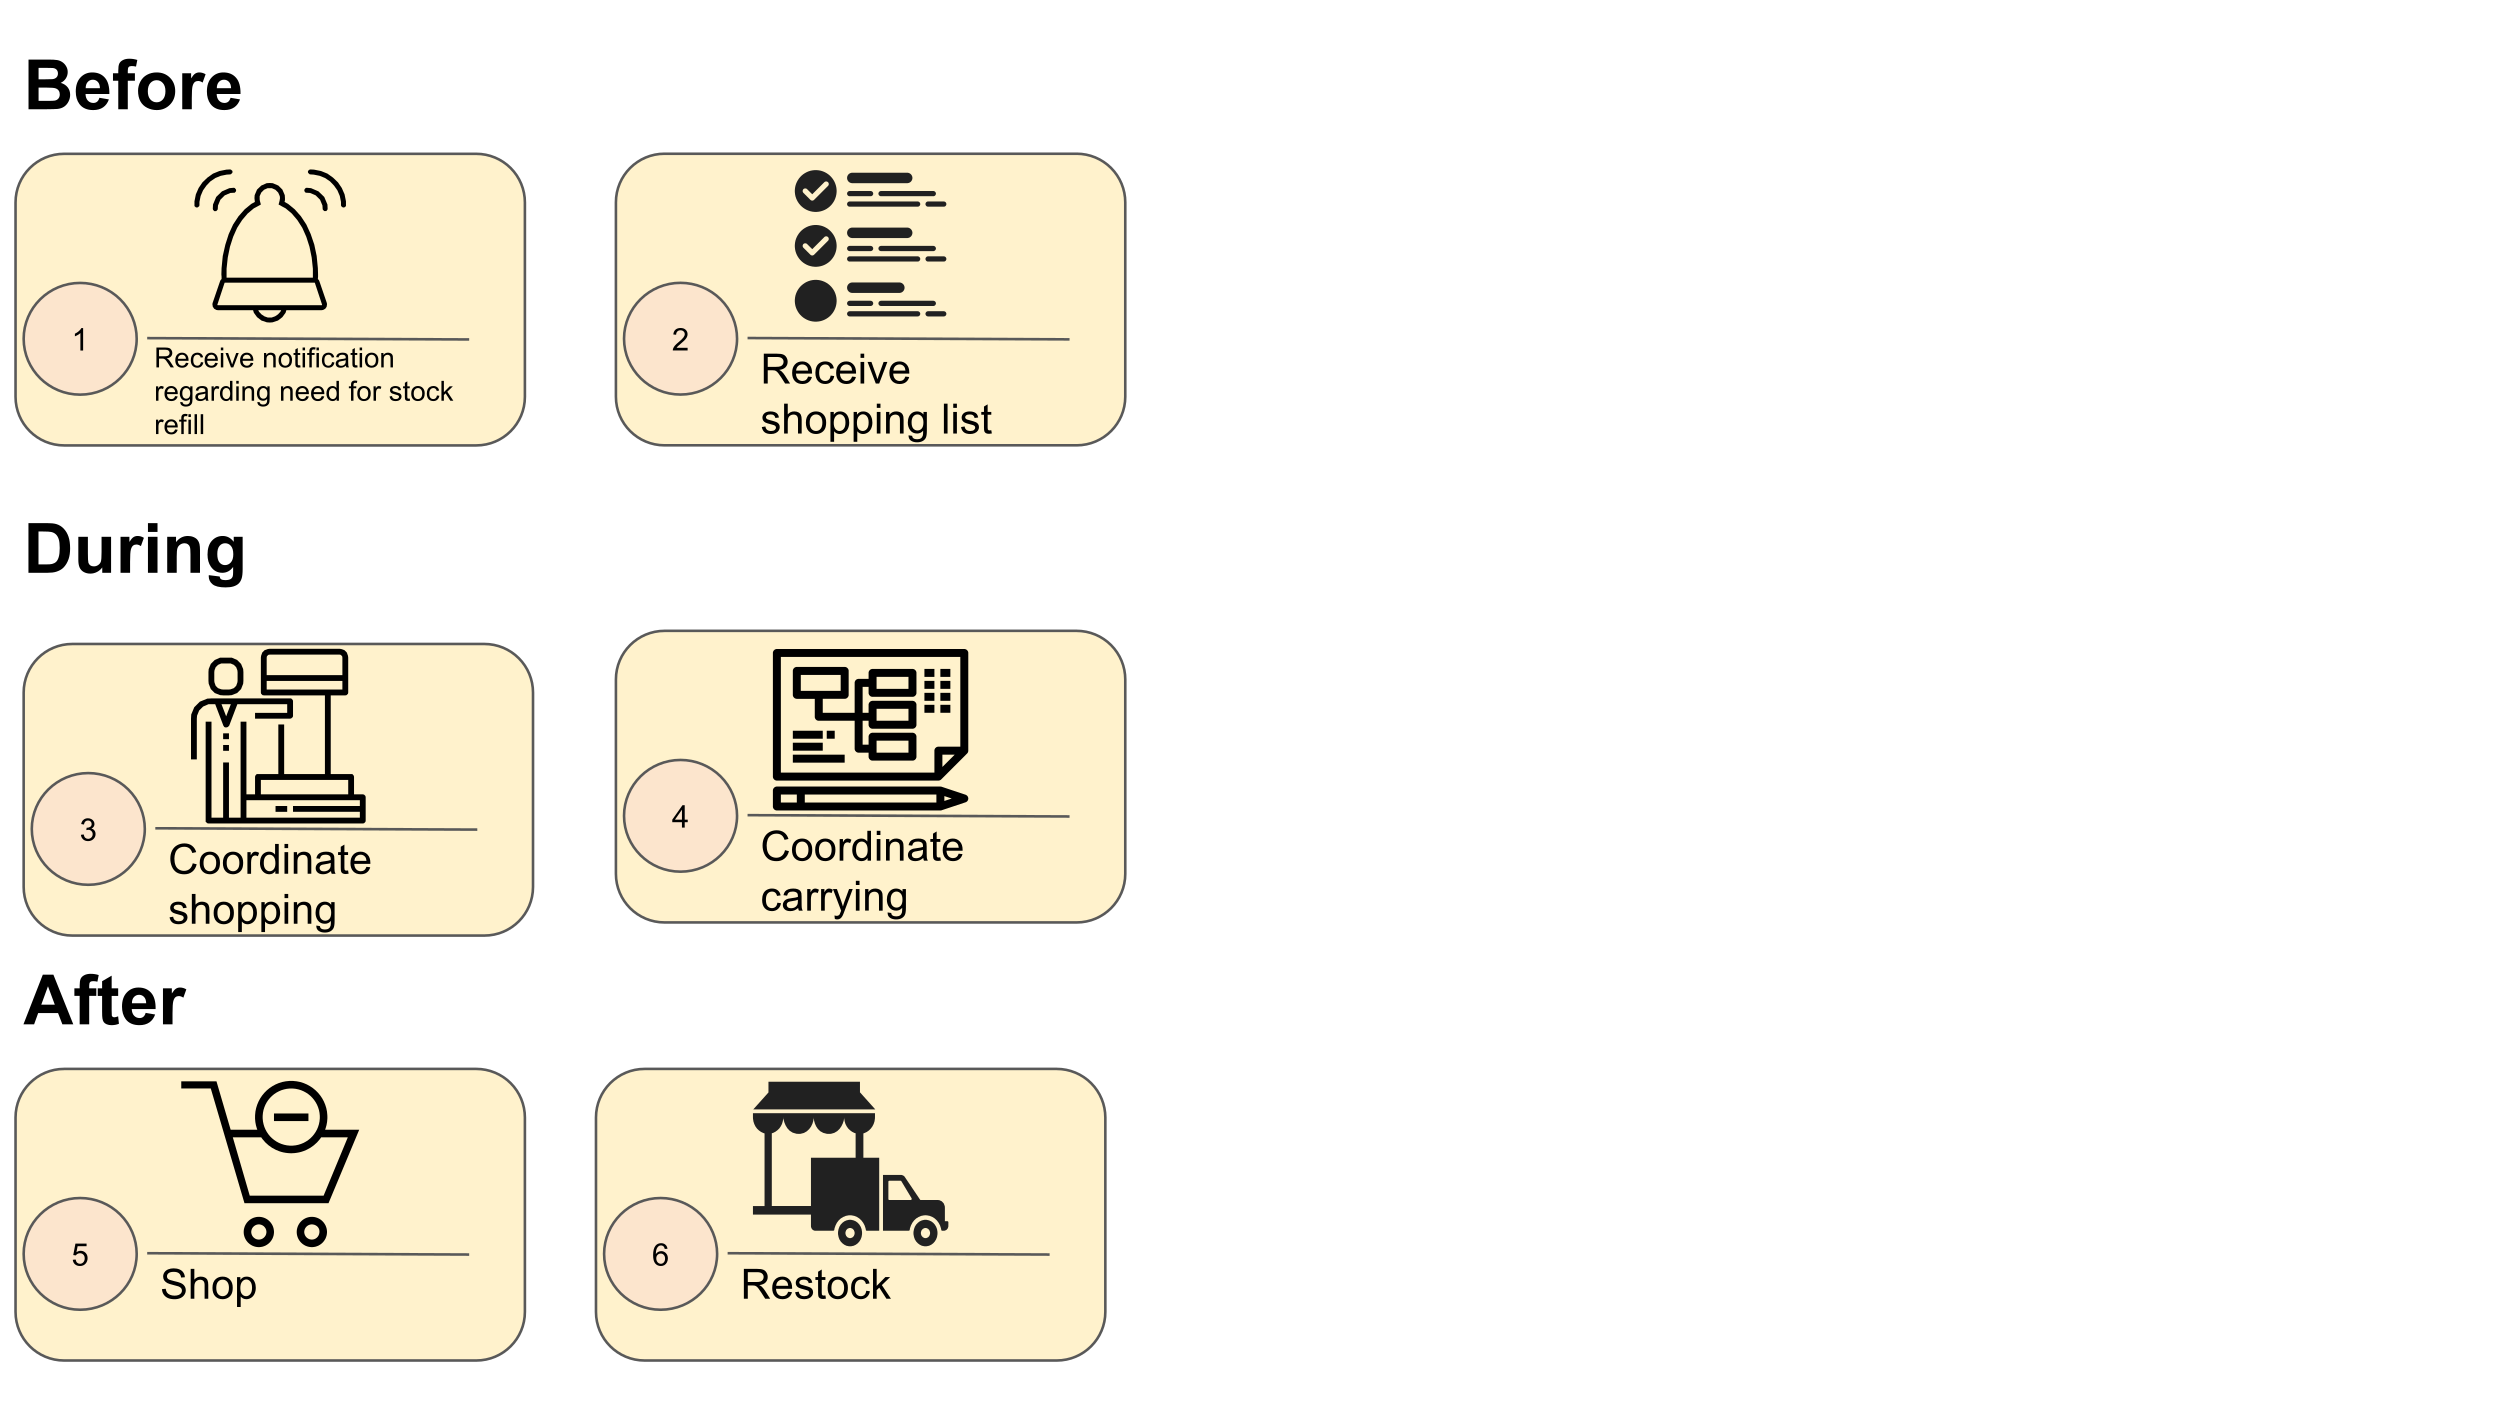 <svg version="1.1" viewBox="0.0 0.0 960.0 540.0" fill="none" stroke="none" stroke-linecap="square" stroke-miterlimit="10" xmlns:xlink="http://www.w3.org/1999/xlink" xmlns="http://www.w3.org/2000/svg"><rect x="0.0" y="0.0" width="960.0" height="540.0" fill="#808080" stroke="none"/><clipPath id="g10450a77a39_1_30.0"><path d="m0 0l960.0 0l0 540.0l-960.0 0l0 -540.0z" clip-rule="nonzero"/></clipPath><g clip-path="url(#g10450a77a39_1_30.0)"><path fill="#ffffff" d="m0 0l960.0 0l0 540.0l-960.0 0z" fill-rule="evenodd"/><path fill="#fff2cc" d="m5.969 77.731l0 0c0 -10.306 8.355 -18.661 18.661 -18.661l158.268 0c4.949 0 9.696 1.966 13.196 5.466c3.5 3.5 5.466 8.246 5.466 13.196l0 74.646c0 10.306 -8.355 18.661 -18.661 18.661l-158.268 0c-10.306 0 -18.661 -8.355 -18.661 -18.661z" fill-rule="evenodd"/><path stroke="#595959" stroke-width="1.0" stroke-linejoin="round" stroke-linecap="butt" d="m5.969 77.731l0 0c0 -10.306 8.355 -18.661 18.661 -18.661l158.268 0c4.949 0 9.696 1.966 13.196 5.466c3.5 3.5 5.466 8.246 5.466 13.196l0 74.646c0 10.306 -8.355 18.661 -18.661 18.661l-158.268 0c-10.306 0 -18.661 -8.355 -18.661 -18.661z" fill-rule="evenodd"/><path fill="#000000" fill-opacity="0.0" d="m0 7.354l187.307 0l0 51.717l-187.307 0z" fill-rule="evenodd"/><path fill="#000000" d="m10.953 22.876l7.625 0q2.266 0 3.375 0.188q1.109 0.188 1.984 0.797q0.891 0.594 1.469 1.594q0.594 0.984 0.594 2.219q0 1.344 -0.734 2.469q-0.719 1.109 -1.953 1.672q1.75 0.516 2.688 1.734q0.938 1.219 0.938 2.875q0 1.297 -0.609 2.531q-0.609 1.234 -1.656 1.969q-1.047 0.734 -2.578 0.906q-0.969 0.094 -4.641 0.125l-6.5 0l0 -19.078zm3.859 3.172l0 4.406l2.516 0q2.25 0 2.797 -0.062q1.0 -0.109 1.562 -0.672q0.562 -0.578 0.562 -1.5q0 -0.875 -0.484 -1.422q-0.484 -0.562 -1.453 -0.688q-0.578 -0.062 -3.297 -0.062l-2.203 0zm0 7.594l0 5.094l3.562 0q2.078 0 2.641 -0.109q0.859 -0.156 1.391 -0.766q0.547 -0.609 0.547 -1.625q0 -0.859 -0.422 -1.453q-0.406 -0.594 -1.203 -0.859q-0.781 -0.281 -3.406 -0.281l-3.109 0zm23.36 3.906l3.641 0.625q-0.703 2.0 -2.219 3.047q-1.516 1.047 -3.797 1.047q-3.609 0 -5.328 -2.359q-1.375 -1.891 -1.375 -4.766q0 -3.438 1.797 -5.375q1.797 -1.953 4.547 -1.953q3.078 0 4.859 2.047q1.781 2.031 1.703 6.234l-9.156 0q0.047 1.625 0.891 2.531q0.844 0.906 2.109 0.906q0.859 0 1.438 -0.469q0.594 -0.469 0.891 -1.516zm0.203 -3.688q-0.031 -1.594 -0.812 -2.422q-0.781 -0.828 -1.906 -0.828q-1.203 0 -1.984 0.875q-0.781 0.875 -0.766 2.375l5.469 0zm5.012 -5.734l2.031 0l0 -1.031q0 -1.75 0.359 -2.609q0.375 -0.859 1.375 -1.391q1.0 -0.547 2.516 -0.547q1.562 0 3.062 0.469l-0.5 2.547q-0.859 -0.203 -1.672 -0.203q-0.797 0 -1.141 0.375q-0.344 0.359 -0.344 1.422l0 0.969l2.734 0l0 2.875l-2.734 0l0 10.953l-3.656 0l0 -10.953l-2.031 0l0 -2.875zm9.627 6.719q0 -1.812 0.891 -3.516q0.906 -1.719 2.547 -2.609q1.656 -0.906 3.688 -0.906q3.141 0 5.141 2.047q2.0 2.031 2.0 5.141q0 3.141 -2.031 5.203q-2.016 2.062 -5.078 2.062q-1.906 0 -3.641 -0.859q-1.719 -0.859 -2.625 -2.516q-0.891 -1.656 -0.891 -4.047zm3.75 0.203q0 2.047 0.969 3.141q0.984 1.094 2.422 1.094q1.422 0 2.391 -1.094q0.984 -1.094 0.984 -3.172q0 -2.031 -0.984 -3.125q-0.969 -1.094 -2.391 -1.094q-1.438 0 -2.422 1.094q-0.969 1.094 -0.969 3.156zm16.892 6.906l-3.672 0l0 -13.828l3.406 0l0 1.969q0.875 -1.391 1.562 -1.828q0.703 -0.453 1.578 -0.453q1.25 0 2.422 0.703l-1.141 3.188q-0.922 -0.609 -1.719 -0.609q-0.766 0 -1.297 0.422q-0.531 0.422 -0.844 1.531q-0.297 1.109 -0.297 4.641l0 4.266zm14.874 -4.406l3.641 0.625q-0.703 2.0 -2.219 3.047q-1.516 1.047 -3.797 1.047q-3.609 0 -5.328 -2.359q-1.375 -1.891 -1.375 -4.766q0 -3.438 1.797 -5.375q1.797 -1.953 4.547 -1.953q3.078 0 4.859 2.047q1.781 2.031 1.703 6.234l-9.156 0q0.047 1.625 0.891 2.531q0.844 0.906 2.109 0.906q0.859 0 1.438 -0.469q0.594 -0.469 0.891 -1.516zm0.203 -3.688q-0.031 -1.594 -0.812 -2.422q-0.781 -0.828 -1.906 -0.828q-1.203 0 -1.984 0.875q-0.781 0.875 -0.766 2.375l5.469 0z" fill-rule="nonzero"/><path fill="#000000" fill-opacity="0.0" d="m179.664 130.346l-122.646 -0.504" fill-rule="evenodd"/><path stroke="#595959" stroke-width="1.0" stroke-linejoin="round" stroke-linecap="butt" d="m179.664 130.346l-122.646 -0.504" fill-rule="evenodd"/><path fill="#fce5cd" d="m9.087 130.094l0 0c0 -11.846 9.716 -21.449 21.701 -21.449l0 0c5.755 0 11.275 2.26 15.345 6.282c4.07 4.022 6.356 9.478 6.356 15.167l0 0c0 11.846 -9.716 21.449 -21.701 21.449l0 0c-11.985 0 -21.701 -9.603 -21.701 -21.449z" fill-rule="evenodd"/><path stroke="#595959" stroke-width="1.0" stroke-linejoin="round" stroke-linecap="butt" d="m9.087 130.094l0 0c0 -11.846 9.716 -21.449 21.701 -21.449l0 0c5.755 0 11.275 2.26 15.345 6.282c4.07 4.022 6.356 9.478 6.356 15.167l0 0c0 11.846 -9.716 21.449 -21.701 21.449l0 0c-11.985 0 -21.701 -9.603 -21.701 -21.449z" fill-rule="evenodd"/><path fill="#000000" d="m31.919 134.614l-1.047 0l0 -6.719q-0.391 0.359 -1.016 0.734q-0.609 0.359 -1.094 0.531l0 -1.016q0.875 -0.422 1.531 -1.0q0.672 -0.594 0.953 -1.156l0.672 0l0 8.625z" fill-rule="nonzero"/><path fill="#000000" fill-opacity="0.0" d="m50.22 121.843l144.535 0l0 58.173l-144.535 0z" fill-rule="evenodd"/><path fill="#000000" d="m60.064 141.083l0 -7.625l3.375 0q1.016 0 1.547 0.203q0.531 0.203 0.844 0.734q0.328 0.516 0.328 1.141q0 0.812 -0.531 1.375q-0.516 0.547 -1.625 0.703q0.406 0.188 0.609 0.375q0.453 0.406 0.844 1.016l1.328 2.078l-1.266 0l-1.016 -1.594q-0.438 -0.688 -0.734 -1.047q-0.281 -0.359 -0.516 -0.5q-0.219 -0.156 -0.453 -0.203q-0.172 -0.047 -0.562 -0.047l-1.172 0l0 3.391l-1.0 0zm1.0 -4.266l2.172 0q0.688 0 1.078 -0.141q0.391 -0.141 0.594 -0.453q0.203 -0.312 0.203 -0.688q0 -0.547 -0.391 -0.891q-0.391 -0.344 -1.234 -0.344l-2.422 0l0 2.516zm10.336 2.484l0.969 0.125q-0.234 0.844 -0.859 1.312q-0.609 0.469 -1.578 0.469q-1.203 0 -1.922 -0.75q-0.703 -0.75 -0.703 -2.094q0 -1.391 0.719 -2.156q0.719 -0.781 1.859 -0.781q1.109 0 1.812 0.766q0.703 0.75 0.703 2.125q0 0.078 0 0.234l-4.125 0q0.047 0.922 0.516 1.406q0.469 0.484 1.156 0.484q0.516 0 0.875 -0.266q0.359 -0.281 0.578 -0.875zm-3.078 -1.516l3.094 0q-0.062 -0.688 -0.359 -1.047q-0.453 -0.531 -1.156 -0.531q-0.641 0 -1.094 0.438q-0.438 0.422 -0.484 1.141zm8.833 1.266l0.922 0.125q-0.156 0.953 -0.781 1.5q-0.625 0.531 -1.531 0.531q-1.125 0 -1.812 -0.734q-0.688 -0.75 -0.688 -2.125q0 -0.906 0.297 -1.578q0.297 -0.672 0.891 -1.0q0.609 -0.344 1.328 -0.344q0.891 0 1.469 0.469q0.578 0.453 0.734 1.281l-0.906 0.141q-0.141 -0.547 -0.469 -0.828q-0.328 -0.281 -0.797 -0.281q-0.703 0 -1.156 0.516q-0.438 0.5 -0.438 1.594q0 1.109 0.422 1.625q0.438 0.5 1.125 0.5q0.547 0 0.906 -0.344q0.375 -0.344 0.484 -1.047zm5.5 0.25l0.969 0.125q-0.234 0.844 -0.859 1.312q-0.609 0.469 -1.578 0.469q-1.203 0 -1.922 -0.75q-0.703 -0.75 -0.703 -2.094q0 -1.391 0.719 -2.156q0.719 -0.781 1.859 -0.781q1.109 0 1.812 0.766q0.703 0.75 0.703 2.125q0 0.078 0 0.234l-4.125 0q0.047 0.922 0.516 1.406q0.469 0.484 1.156 0.484q0.516 0 0.875 -0.266q0.359 -0.281 0.578 -0.875zm-3.078 -1.516l3.094 0q-0.062 -0.688 -0.359 -1.047q-0.453 -0.531 -1.156 -0.531q-0.641 0 -1.094 0.438q-0.438 0.422 -0.484 1.141zm5.223 -3.25l0 -1.078l0.938 0l0 1.078l-0.938 0zm0 6.547l0 -5.531l0.938 0l0 5.531l-0.938 0zm3.899 0l-2.094 -5.531l0.984 0l1.188 3.312q0.188 0.531 0.359 1.109q0.109 -0.438 0.344 -1.047l1.219 -3.375l0.969 0l-2.094 5.531l-0.875 0zm7.578 -1.781l0.969 0.125q-0.234 0.844 -0.859 1.312q-0.609 0.469 -1.578 0.469q-1.203 0 -1.922 -0.75q-0.703 -0.75 -0.703 -2.094q0 -1.391 0.719 -2.156q0.719 -0.781 1.859 -0.781q1.109 0 1.812 0.766q0.703 0.75 0.703 2.125q0 0.078 0 0.234l-4.125 0q0.047 0.922 0.516 1.406q0.469 0.484 1.156 0.484q0.516 0 0.875 -0.266q0.359 -0.281 0.578 -0.875zm-3.078 -1.516l3.094 0q-0.062 -0.688 -0.359 -1.047q-0.453 -0.531 -1.156 -0.531q-0.641 0 -1.094 0.438q-0.438 0.422 -0.484 1.141zm8.184 3.297l0 -5.531l0.844 0l0 0.797q0.609 -0.922 1.75 -0.922q0.5 0 0.922 0.188q0.422 0.172 0.625 0.469q0.219 0.297 0.297 0.688q0.047 0.266 0.047 0.922l0 3.391l-0.938 0l0 -3.359q0 -0.578 -0.109 -0.859q-0.109 -0.281 -0.391 -0.453q-0.266 -0.172 -0.641 -0.172q-0.594 0 -1.031 0.391q-0.438 0.375 -0.438 1.438l0 3.016l-0.938 0zm5.583 -2.766q0 -1.531 0.844 -2.266q0.719 -0.625 1.734 -0.625q1.141 0 1.859 0.75q0.734 0.75 0.734 2.062q0 1.062 -0.328 1.688q-0.312 0.609 -0.922 0.953q-0.609 0.328 -1.344 0.328q-1.156 0 -1.875 -0.734q-0.703 -0.75 -0.703 -2.156zm0.953 0q0 1.062 0.469 1.594q0.469 0.531 1.156 0.531q0.703 0 1.156 -0.531q0.469 -0.531 0.469 -1.625q0 -1.016 -0.469 -1.547q-0.453 -0.531 -1.156 -0.531q-0.688 0 -1.156 0.531q-0.469 0.516 -0.469 1.578zm7.364 1.922l0.125 0.828q-0.391 0.094 -0.703 0.094q-0.5 0 -0.781 -0.156q-0.281 -0.172 -0.406 -0.438q-0.109 -0.266 -0.109 -1.109l0 -3.172l-0.688 0l0 -0.734l0.688 0l0 -1.359l0.938 -0.562l0 1.922l0.938 0l0 0.734l-0.938 0l0 3.234q0 0.391 0.047 0.516q0.047 0.109 0.156 0.188q0.109 0.062 0.328 0.062q0.156 0 0.406 -0.047zm0.914 -5.703l0 -1.078l0.938 0l0 1.078l-0.938 0zm0 6.547l0 -5.531l0.938 0l0 5.531l-0.938 0zm2.586 0l0 -4.797l-0.828 0l0 -0.734l0.828 0l0 -0.578q0 -0.562 0.109 -0.828q0.125 -0.375 0.469 -0.594q0.344 -0.234 0.953 -0.234q0.391 0 0.875 0.094l-0.141 0.828q-0.297 -0.062 -0.547 -0.062q-0.422 0 -0.609 0.188q-0.172 0.188 -0.172 0.688l0 0.5l1.078 0l0 0.734l-1.078 0l0 4.797l-0.938 0zm2.742 -6.547l0 -1.078l0.938 0l0 1.078l-0.938 0zm0 6.547l0 -5.531l0.938 0l0 5.531l-0.938 0zm5.977 -2.031l0.922 0.125q-0.156 0.953 -0.781 1.5q-0.625 0.531 -1.531 0.531q-1.125 0 -1.812 -0.734q-0.688 -0.75 -0.688 -2.125q0 -0.906 0.297 -1.578q0.297 -0.672 0.891 -1.0q0.609 -0.344 1.328 -0.344q0.891 0 1.469 0.469q0.578 0.453 0.734 1.281l-0.906 0.141q-0.141 -0.547 -0.469 -0.828q-0.328 -0.281 -0.797 -0.281q-0.703 0 -1.156 0.516q-0.438 0.5 -0.438 1.594q0 1.109 0.422 1.625q0.438 0.5 1.125 0.5q0.547 0 0.906 -0.344q0.375 -0.344 0.484 -1.047zm5.328 1.344q-0.531 0.453 -1.016 0.641q-0.469 0.172 -1.016 0.172q-0.922 0 -1.406 -0.438q-0.484 -0.453 -0.484 -1.141q0 -0.406 0.172 -0.734q0.188 -0.344 0.484 -0.547q0.312 -0.203 0.688 -0.312q0.266 -0.062 0.828 -0.141q1.125 -0.125 1.672 -0.312q0 -0.203 0 -0.25q0 -0.578 -0.266 -0.812q-0.359 -0.312 -1.062 -0.312q-0.656 0 -0.984 0.234q-0.312 0.234 -0.453 0.812l-0.922 -0.125q0.125 -0.578 0.406 -0.938q0.297 -0.375 0.828 -0.562q0.547 -0.203 1.25 -0.203q0.719 0 1.156 0.172q0.438 0.172 0.641 0.422q0.219 0.25 0.297 0.641q0.047 0.234 0.047 0.859l0 1.25q0 1.297 0.062 1.656q0.062 0.344 0.234 0.656l-0.969 0q-0.156 -0.297 -0.188 -0.688zm-0.078 -2.078q-0.516 0.203 -1.531 0.344q-0.578 0.078 -0.828 0.188q-0.234 0.109 -0.359 0.312q-0.125 0.188 -0.125 0.438q0 0.375 0.281 0.625q0.281 0.25 0.828 0.25q0.531 0 0.953 -0.234q0.422 -0.234 0.625 -0.656q0.156 -0.312 0.156 -0.938l0 -0.328zm4.442 1.922l0.125 0.828q-0.391 0.094 -0.703 0.094q-0.5 0 -0.781 -0.156q-0.281 -0.172 -0.406 -0.438q-0.109 -0.266 -0.109 -1.109l0 -3.172l-0.688 0l0 -0.734l0.688 0l0 -1.359l0.938 -0.562l0 1.922l0.938 0l0 0.734l-0.938 0l0 3.234q0 0.391 0.047 0.516q0.047 0.109 0.156 0.188q0.109 0.062 0.328 0.062q0.156 0 0.406 -0.047zm0.914 -5.703l0 -1.078l0.938 0l0 1.078l-0.938 0zm0 6.547l0 -5.531l0.938 0l0 5.531l-0.938 0zm2.024 -2.766q0 -1.531 0.844 -2.266q0.719 -0.625 1.734 -0.625q1.141 0 1.859 0.75q0.734 0.75 0.734 2.062q0 1.062 -0.328 1.688q-0.312 0.609 -0.922 0.953q-0.609 0.328 -1.344 0.328q-1.156 0 -1.875 -0.734q-0.703 -0.75 -0.703 -2.156zm0.953 0q0 1.062 0.469 1.594q0.469 0.531 1.156 0.531q0.703 0 1.156 -0.531q0.469 -0.531 0.469 -1.625q0 -1.016 -0.469 -1.547q-0.453 -0.531 -1.156 -0.531q-0.688 0 -1.156 0.531q-0.469 0.516 -0.469 1.578zm5.317 2.766l0 -5.531l0.844 0l0 0.797q0.609 -0.922 1.75 -0.922q0.5 0 0.922 0.188q0.422 0.172 0.625 0.469q0.219 0.297 0.297 0.688q0.047 0.266 0.047 0.922l0 3.391l-0.938 0l0 -3.359q0 -0.578 -0.109 -0.859q-0.109 -0.281 -0.391 -0.453q-0.266 -0.172 -0.641 -0.172q-0.594 0 -1.031 0.391q-0.438 0.375 -0.438 1.438l0 3.016l-0.938 0z" fill-rule="nonzero"/><path fill="#000000" d="m59.908 153.883l0 -5.531l0.844 0l0 0.844q0.328 -0.594 0.594 -0.781q0.281 -0.188 0.609 -0.188q0.469 0 0.953 0.312l-0.312 0.859q-0.344 -0.203 -0.688 -0.203q-0.312 0 -0.562 0.188q-0.234 0.188 -0.344 0.516q-0.156 0.5 -0.156 1.094l0 2.891l-0.938 0zm7.345 -1.781l0.969 0.125q-0.234 0.844 -0.859 1.312q-0.609 0.469 -1.578 0.469q-1.203 0 -1.922 -0.75q-0.703 -0.75 -0.703 -2.094q0 -1.391 0.719 -2.156q0.719 -0.781 1.859 -0.781q1.109 0 1.812 0.766q0.703 0.75 0.703 2.125q0 0.078 0 0.234l-4.125 0q0.047 0.922 0.516 1.406q0.469 0.484 1.156 0.484q0.516 0 0.875 -0.266q0.359 -0.281 0.578 -0.875zm-3.078 -1.516l3.094 0q-0.062 -0.688 -0.359 -1.047q-0.453 -0.531 -1.156 -0.531q-0.641 0 -1.094 0.438q-0.438 0.422 -0.484 1.141zm5.051 3.75l0.906 0.141q0.062 0.422 0.328 0.609q0.344 0.266 0.938 0.266q0.656 0 1.0 -0.266q0.359 -0.25 0.484 -0.719q0.078 -0.297 0.078 -1.203q-0.625 0.719 -1.531 0.719q-1.141 0 -1.766 -0.812q-0.625 -0.828 -0.625 -1.984q0 -0.781 0.281 -1.453q0.297 -0.672 0.828 -1.031q0.547 -0.375 1.281 -0.375q0.984 0 1.609 0.797l0 -0.672l0.875 0l0 4.781q0 1.297 -0.266 1.828q-0.266 0.547 -0.844 0.859q-0.562 0.312 -1.391 0.312q-0.984 0 -1.594 -0.453q-0.609 -0.438 -0.594 -1.344zm0.781 -3.312q0 1.078 0.422 1.578q0.438 0.5 1.078 0.5q0.656 0 1.094 -0.484q0.438 -0.5 0.438 -1.562q0 -1.016 -0.453 -1.531q-0.453 -0.516 -1.094 -0.516q-0.609 0 -1.047 0.516q-0.438 0.5 -0.438 1.5zm8.926 2.172q-0.531 0.453 -1.016 0.641q-0.469 0.172 -1.016 0.172q-0.922 0 -1.406 -0.438q-0.484 -0.453 -0.484 -1.141q0 -0.406 0.172 -0.734q0.188 -0.344 0.484 -0.547q0.312 -0.203 0.688 -0.312q0.266 -0.062 0.828 -0.141q1.125 -0.125 1.672 -0.312q0 -0.203 0 -0.25q0 -0.578 -0.266 -0.812q-0.359 -0.312 -1.062 -0.312q-0.656 0 -0.984 0.234q-0.312 0.234 -0.453 0.812l-0.922 -0.125q0.125 -0.578 0.406 -0.938q0.297 -0.375 0.828 -0.562q0.547 -0.203 1.25 -0.203q0.719 0 1.156 0.172q0.438 0.172 0.641 0.422q0.219 0.25 0.297 0.641q0.047 0.234 0.047 0.859l0 1.25q0 1.297 0.062 1.656q0.062 0.344 0.234 0.656l-0.969 0q-0.156 -0.297 -0.188 -0.688zm-0.078 -2.078q-0.516 0.203 -1.531 0.344q-0.578 0.078 -0.828 0.188q-0.234 0.109 -0.359 0.312q-0.125 0.188 -0.125 0.438q0 0.375 0.281 0.625q0.281 0.25 0.828 0.25q0.531 0 0.953 -0.234q0.422 -0.234 0.625 -0.656q0.156 -0.312 0.156 -0.938l0 -0.328zm2.38 2.766l0 -5.531l0.844 0l0 0.844q0.328 -0.594 0.594 -0.781q0.281 -0.188 0.609 -0.188q0.469 0 0.953 0.312l-0.312 0.859q-0.344 -0.203 -0.688 -0.203q-0.312 0 -0.562 0.188q-0.234 0.188 -0.344 0.516q-0.156 0.5 -0.156 1.094l0 2.891l-0.938 0zm7.142 0l0 -0.703q-0.516 0.828 -1.547 0.828q-0.656 0 -1.219 -0.359q-0.547 -0.375 -0.859 -1.016q-0.297 -0.656 -0.297 -1.5q0 -0.828 0.281 -1.5q0.281 -0.688 0.828 -1.047q0.547 -0.359 1.234 -0.359q0.5 0 0.891 0.219q0.391 0.203 0.625 0.547l0 -2.734l0.938 0l0 7.625l-0.875 0zm-2.953 -2.75q0 1.047 0.438 1.578q0.453 0.531 1.062 0.531q0.609 0 1.031 -0.5q0.438 -0.516 0.438 -1.531q0 -1.141 -0.438 -1.672q-0.438 -0.531 -1.078 -0.531q-0.609 0 -1.031 0.516q-0.422 0.5 -0.422 1.609zm5.301 -3.797l0 -1.078l0.938 0l0 1.078l-0.938 0zm0 6.547l0 -5.531l0.938 0l0 5.531l-0.938 0zm2.367 0l0 -5.531l0.844 0l0 0.797q0.609 -0.922 1.75 -0.922q0.5 0 0.922 0.188q0.422 0.172 0.625 0.469q0.219 0.297 0.297 0.688q0.047 0.266 0.047 0.922l0 3.391l-0.938 0l0 -3.359q0 -0.578 -0.109 -0.859q-0.109 -0.281 -0.391 -0.453q-0.266 -0.172 -0.641 -0.172q-0.594 0 -1.031 0.391q-0.438 0.375 -0.438 1.438l0 3.016l-0.938 0zm5.755 0.453l0.906 0.141q0.062 0.422 0.328 0.609q0.344 0.266 0.938 0.266q0.656 0 1.0 -0.266q0.359 -0.25 0.484 -0.719q0.078 -0.297 0.078 -1.203q-0.625 0.719 -1.531 0.719q-1.141 0 -1.766 -0.812q-0.625 -0.828 -0.625 -1.984q0 -0.781 0.281 -1.453q0.297 -0.672 0.828 -1.031q0.547 -0.375 1.281 -0.375q0.984 0 1.609 0.797l0 -0.672l0.875 0l0 4.781q0 1.297 -0.266 1.828q-0.266 0.547 -0.844 0.859q-0.562 0.312 -1.391 0.312q-0.984 0 -1.594 -0.453q-0.609 -0.438 -0.594 -1.344zm0.781 -3.312q0 1.078 0.422 1.578q0.438 0.5 1.078 0.5q0.656 0 1.094 -0.484q0.438 -0.5 0.438 -1.562q0 -1.016 -0.453 -1.531q-0.453 -0.516 -1.094 -0.516q-0.609 0 -1.047 0.516q-0.438 0.5 -0.438 1.5zm8.278 2.859l0 -5.531l0.844 0l0 0.797q0.609 -0.922 1.75 -0.922q0.5 0 0.922 0.188q0.422 0.172 0.625 0.469q0.219 0.297 0.297 0.688q0.047 0.266 0.047 0.922l0 3.391l-0.938 0l0 -3.359q0 -0.578 -0.109 -0.859q-0.109 -0.281 -0.391 -0.453q-0.266 -0.172 -0.641 -0.172q-0.594 0 -1.031 0.391q-0.438 0.375 -0.438 1.438l0 3.016l-0.938 0zm9.708 -1.781l0.969 0.125q-0.234 0.844 -0.859 1.312q-0.609 0.469 -1.578 0.469q-1.203 0 -1.922 -0.75q-0.703 -0.75 -0.703 -2.094q0 -1.391 0.719 -2.156q0.719 -0.781 1.859 -0.781q1.109 0 1.812 0.766q0.703 0.75 0.703 2.125q0 0.078 0 0.234l-4.125 0q0.047 0.922 0.516 1.406q0.469 0.484 1.156 0.484q0.516 0 0.875 -0.266q0.359 -0.281 0.578 -0.875zm-3.078 -1.516l3.094 0q-0.062 -0.688 -0.359 -1.047q-0.453 -0.531 -1.156 -0.531q-0.641 0 -1.094 0.438q-0.438 0.422 -0.484 1.141zm9.005 1.516l0.969 0.125q-0.234 0.844 -0.859 1.312q-0.609 0.469 -1.578 0.469q-1.203 0 -1.922 -0.75q-0.703 -0.75 -0.703 -2.094q0 -1.391 0.719 -2.156q0.719 -0.781 1.859 -0.781q1.109 0 1.812 0.766q0.703 0.75 0.703 2.125q0 0.078 0 0.234l-4.125 0q0.047 0.922 0.516 1.406q0.469 0.484 1.156 0.484q0.516 0 0.875 -0.266q0.359 -0.281 0.578 -0.875zm-3.078 -1.516l3.094 0q-0.062 -0.688 -0.359 -1.047q-0.453 -0.531 -1.156 -0.531q-0.641 0 -1.094 0.438q-0.438 0.422 -0.484 1.141zm8.801 3.297l0 -0.703q-0.516 0.828 -1.547 0.828q-0.656 0 -1.219 -0.359q-0.547 -0.375 -0.859 -1.016q-0.297 -0.656 -0.297 -1.5q0 -0.828 0.281 -1.5q0.281 -0.688 0.828 -1.047q0.547 -0.359 1.234 -0.359q0.5 0 0.891 0.219q0.391 0.203 0.625 0.547l0 -2.734l0.938 0l0 7.625l-0.875 0zm-2.953 -2.75q0 1.047 0.438 1.578q0.453 0.531 1.062 0.531q0.609 0 1.031 -0.5q0.438 -0.516 0.438 -1.531q0 -1.141 -0.438 -1.672q-0.438 -0.531 -1.078 -0.531q-0.609 0 -1.031 0.516q-0.422 0.5 -0.422 1.609zm8.481 2.75l0 -4.797l-0.828 0l0 -0.734l0.828 0l0 -0.578q0 -0.562 0.109 -0.828q0.125 -0.375 0.469 -0.594q0.344 -0.234 0.953 -0.234q0.391 0 0.875 0.094l-0.141 0.828q-0.297 -0.062 -0.547 -0.062q-0.422 0 -0.609 0.188q-0.172 0.188 -0.172 0.688l0 0.5l1.078 0l0 0.734l-1.078 0l0 4.797l-0.938 0zm2.398 -2.766q0 -1.531 0.844 -2.266q0.719 -0.625 1.734 -0.625q1.141 0 1.859 0.75q0.734 0.75 0.734 2.062q0 1.062 -0.328 1.688q-0.312 0.609 -0.922 0.953q-0.609 0.328 -1.344 0.328q-1.156 0 -1.875 -0.734q-0.703 -0.75 -0.703 -2.156zm0.953 0q0 1.062 0.469 1.594q0.469 0.531 1.156 0.531q0.703 0 1.156 -0.531q0.469 -0.531 0.469 -1.625q0 -1.016 -0.469 -1.547q-0.453 -0.531 -1.156 -0.531q-0.688 0 -1.156 0.531q-0.469 0.516 -0.469 1.578zm5.301 2.766l0 -5.531l0.844 0l0 0.844q0.328 -0.594 0.594 -0.781q0.281 -0.188 0.609 -0.188q0.469 0 0.953 0.312l-0.312 0.859q-0.344 -0.203 -0.688 -0.203q-0.312 0 -0.562 0.188q-0.234 0.188 -0.344 0.516q-0.156 0.5 -0.156 1.094l0 2.891l-0.938 0zm6.15 -1.656l0.922 -0.141q0.078 0.562 0.438 0.859q0.359 0.297 1.0 0.297q0.641 0 0.953 -0.266q0.312 -0.266 0.312 -0.625q0 -0.312 -0.281 -0.5q-0.188 -0.125 -0.953 -0.312q-1.031 -0.266 -1.438 -0.453q-0.391 -0.188 -0.594 -0.516q-0.203 -0.344 -0.203 -0.75q0 -0.359 0.172 -0.672q0.172 -0.328 0.453 -0.531q0.219 -0.156 0.594 -0.266q0.391 -0.125 0.812 -0.125q0.656 0 1.141 0.188q0.5 0.188 0.734 0.516q0.234 0.312 0.312 0.859l-0.906 0.125q-0.062 -0.438 -0.375 -0.672q-0.297 -0.234 -0.828 -0.234q-0.656 0 -0.938 0.219q-0.266 0.203 -0.266 0.484q0 0.188 0.109 0.328q0.125 0.156 0.359 0.25q0.141 0.062 0.828 0.25q1.0 0.266 1.391 0.438q0.391 0.156 0.609 0.484q0.234 0.312 0.234 0.797q0 0.469 -0.281 0.891q-0.266 0.406 -0.781 0.641q-0.516 0.219 -1.172 0.219q-1.078 0 -1.641 -0.438q-0.562 -0.453 -0.719 -1.344zm7.75 0.812l0.125 0.828q-0.391 0.094 -0.703 0.094q-0.5 0 -0.781 -0.156q-0.281 -0.172 -0.406 -0.438q-0.109 -0.266 -0.109 -1.109l0 -3.172l-0.688 0l0 -0.734l0.688 0l0 -1.359l0.938 -0.562l0 1.922l0.938 0l0 0.734l-0.938 0l0 3.234q0 0.391 0.047 0.516q0.047 0.109 0.156 0.188q0.109 0.062 0.328 0.062q0.156 0 0.406 -0.047zm0.57 -1.922q0 -1.531 0.844 -2.266q0.719 -0.625 1.734 -0.625q1.141 0 1.859 0.75q0.734 0.75 0.734 2.062q0 1.062 -0.328 1.688q-0.312 0.609 -0.922 0.953q-0.609 0.328 -1.344 0.328q-1.156 0 -1.875 -0.734q-0.703 -0.75 -0.703 -2.156zm0.953 0q0 1.062 0.469 1.594q0.469 0.531 1.156 0.531q0.703 0 1.156 -0.531q0.469 -0.531 0.469 -1.625q0 -1.016 -0.469 -1.547q-0.453 -0.531 -1.156 -0.531q-0.688 0 -1.156 0.531q-0.469 0.516 -0.469 1.578zm8.926 0.734l0.922 0.125q-0.156 0.953 -0.781 1.5q-0.625 0.531 -1.531 0.531q-1.125 0 -1.812 -0.734q-0.688 -0.75 -0.688 -2.125q0 -0.906 0.297 -1.578q0.297 -0.672 0.891 -1.0q0.609 -0.344 1.328 -0.344q0.891 0 1.469 0.469q0.578 0.453 0.734 1.281l-0.906 0.141q-0.141 -0.547 -0.469 -0.828q-0.328 -0.281 -0.797 -0.281q-0.703 0 -1.156 0.516q-0.438 0.5 -0.438 1.594q0 1.109 0.422 1.625q0.438 0.5 1.125 0.5q0.547 0 0.906 -0.344q0.375 -0.344 0.484 -1.047zm1.719 2.031l0 -7.625l0.938 0l0 4.344l2.219 -2.25l1.219 0l-2.125 2.062l2.328 3.469l-1.156 0l-1.812 -2.828l-0.672 0.641l0 2.188l-0.938 0z" fill-rule="nonzero"/><path fill="#000000" d="m59.908 166.683l0 -5.531l0.844 0l0 0.844q0.328 -0.594 0.594 -0.781q0.281 -0.188 0.609 -0.188q0.469 0 0.953 0.312l-0.312 0.859q-0.344 -0.203 -0.688 -0.203q-0.312 0 -0.562 0.188q-0.234 0.188 -0.344 0.516q-0.156 0.5 -0.156 1.094l0 2.891l-0.938 0zm7.345 -1.781l0.969 0.125q-0.234 0.844 -0.859 1.312q-0.609 0.469 -1.578 0.469q-1.203 0 -1.922 -0.75q-0.703 -0.75 -0.703 -2.094q0 -1.391 0.719 -2.156q0.719 -0.781 1.859 -0.781q1.109 0 1.812 0.766q0.703 0.75 0.703 2.125q0 0.078 0 0.234l-4.125 0q0.047 0.922 0.516 1.406q0.469 0.484 1.156 0.484q0.516 0 0.875 -0.266q0.359 -0.281 0.578 -0.875zm-3.078 -1.516l3.094 0q-0.062 -0.688 -0.359 -1.047q-0.453 -0.531 -1.156 -0.531q-0.641 0 -1.094 0.438q-0.438 0.422 -0.484 1.141zm5.442 3.297l0 -4.797l-0.828 0l0 -0.734l0.828 0l0 -0.578q0 -0.562 0.109 -0.828q0.125 -0.375 0.469 -0.594q0.344 -0.234 0.953 -0.234q0.391 0 0.875 0.094l-0.141 0.828q-0.297 -0.062 -0.547 -0.062q-0.422 0 -0.609 0.188q-0.172 0.188 -0.172 0.688l0 0.5l1.078 0l0 0.734l-1.078 0l0 4.797l-0.938 0zm2.742 -6.547l0 -1.078l0.938 0l0 1.078l-0.938 0zm0 6.547l0 -5.531l0.938 0l0 5.531l-0.938 0zm2.352 0l0 -7.625l0.938 0l0 7.625l-0.938 0zm2.367 0l0 -7.625l0.938 0l0 7.625l-0.938 0z" fill-rule="nonzero"/><path fill="#000000" fill-opacity="0.0" d="m0 185.354l187.307 0l0 51.717l-187.307 0z" fill-rule="evenodd"/><path fill="#000000" d="m10.922 200.876l7.047 0q2.375 0 3.625 0.359q1.688 0.5 2.875 1.766q1.203 1.25 1.828 3.078q0.625 1.828 0.625 4.516q0 2.359 -0.578 4.062q-0.719 2.078 -2.047 3.375q-1.0 0.969 -2.703 1.516q-1.281 0.406 -3.422 0.406l-7.25 0l0 -19.078zm3.859 3.219l0 12.641l2.875 0q1.609 0 2.328 -0.172q0.938 -0.234 1.547 -0.797q0.625 -0.562 1.016 -1.844q0.391 -1.281 0.391 -3.5q0 -2.203 -0.391 -3.391q-0.391 -1.188 -1.094 -1.844q-0.703 -0.672 -1.781 -0.906q-0.812 -0.188 -3.156 -0.188l-1.734 0zm24.485 15.859l0 -2.062q-0.766 1.094 -2.0 1.734q-1.219 0.641 -2.578 0.641q-1.406 0 -2.516 -0.609q-1.094 -0.609 -1.594 -1.719q-0.5 -1.109 -0.5 -3.062l0 -8.75l3.672 0l0 6.359q0 2.906 0.188 3.578q0.203 0.656 0.734 1.047q0.547 0.375 1.359 0.375q0.938 0 1.672 -0.516q0.75 -0.516 1.016 -1.281q0.281 -0.766 0.281 -3.719l0 -5.844l3.656 0l0 13.828l-3.391 0zm10.689 0l-3.672 0l0 -13.828l3.406 0l0 1.969q0.875 -1.391 1.562 -1.828q0.703 -0.453 1.578 -0.453q1.25 0 2.422 0.703l-1.141 3.188q-0.922 -0.609 -1.719 -0.609q-0.766 0 -1.297 0.422q-0.531 0.422 -0.844 1.531q-0.297 1.109 -0.297 4.641l0 4.266zm6.858 -15.703l0 -3.375l3.672 0l0 3.375l-3.672 0zm0 15.703l0 -13.828l3.672 0l0 13.828l-3.672 0zm19.984 0l-3.656 0l0 -7.047q0 -2.25 -0.234 -2.906q-0.234 -0.656 -0.766 -1.016q-0.516 -0.375 -1.266 -0.375q-0.953 0 -1.703 0.531q-0.75 0.516 -1.031 1.375q-0.281 0.859 -0.281 3.172l0 6.266l-3.656 0l0 -13.828l3.391 0l0 2.031q1.812 -2.344 4.562 -2.344q1.203 0 2.203 0.438q1.016 0.438 1.516 1.125q0.516 0.672 0.719 1.531q0.203 0.859 0.203 2.453l0 8.594zm3.376 0.906l4.172 0.516q0.109 0.719 0.484 1.0q0.516 0.391 1.641 0.391q1.438 0 2.141 -0.438q0.484 -0.281 0.734 -0.922q0.172 -0.453 0.172 -1.672l0 -2.016q-1.641 2.234 -4.141 2.234q-2.781 0 -4.406 -2.359q-1.281 -1.859 -1.281 -4.625q0 -3.484 1.672 -5.312q1.672 -1.844 4.156 -1.844q2.562 0 4.234 2.25l0 -1.938l3.422 0l0 12.406q0 2.453 -0.406 3.656q-0.406 1.219 -1.141 1.906q-0.719 0.688 -1.938 1.078q-1.219 0.391 -3.078 0.391q-3.516 0 -4.984 -1.203q-1.469 -1.203 -1.469 -3.047q0 -0.188 0.016 -0.453zm3.266 -8.109q0 2.203 0.844 3.234q0.859 1.016 2.109 1.016q1.344 0 2.266 -1.047q0.922 -1.047 0.922 -3.109q0 -2.141 -0.891 -3.188q-0.875 -1.047 -2.234 -1.047q-1.312 0 -2.172 1.031q-0.844 1.016 -0.844 3.109z" fill-rule="nonzero"/><path fill="#fff2cc" d="m236.512 77.696l0 0c0 -10.306 8.355 -18.661 18.661 -18.661l158.268 0c4.949 0 9.696 1.966 13.196 5.466c3.5 3.5 5.466 8.246 5.466 13.196l0 74.646c0 10.306 -8.355 18.661 -18.661 18.661l-158.268 0c-10.306 0 -18.661 -8.355 -18.661 -18.661z" fill-rule="evenodd"/><path stroke="#595959" stroke-width="1.0" stroke-linejoin="round" stroke-linecap="butt" d="m236.512 77.696l0 0c0 -10.306 8.355 -18.661 18.661 -18.661l158.268 0c4.949 0 9.696 1.966 13.196 5.466c3.5 3.5 5.466 8.246 5.466 13.196l0 74.646c0 10.306 -8.355 18.661 -18.661 18.661l-158.268 0c-10.306 0 -18.661 -8.355 -18.661 -18.661z" fill-rule="evenodd"/><path fill="#000000" fill-opacity="0.0" d="m410.207 130.311l-122.646 -0.504" fill-rule="evenodd"/><path stroke="#595959" stroke-width="1.0" stroke-linejoin="round" stroke-linecap="butt" d="m410.207 130.311l-122.646 -0.504" fill-rule="evenodd"/><path fill="#fce5cd" d="m239.63 130.059l0 0c0 -11.846 9.716 -21.449 21.701 -21.449l0 0c5.755 0 11.275 2.26 15.345 6.282c4.07 4.022 6.356 9.478 6.356 15.167l0 0c0 11.846 -9.716 21.449 -21.701 21.449l0 0c-11.985 0 -21.701 -9.603 -21.701 -21.449z" fill-rule="evenodd"/><path stroke="#595959" stroke-width="1.0" stroke-linejoin="round" stroke-linecap="butt" d="m239.63 130.059l0 0c0 -11.846 9.716 -21.449 21.701 -21.449l0 0c5.755 0 11.275 2.26 15.345 6.282c4.07 4.022 6.356 9.478 6.356 15.167l0 0c0 11.846 -9.716 21.449 -21.701 21.449l0 0c-11.985 0 -21.701 -9.603 -21.701 -21.449z" fill-rule="evenodd"/><path fill="#000000" d="m264.041 133.563l0 1.016l-5.688 0q0 -0.375 0.125 -0.734q0.219 -0.578 0.688 -1.141q0.484 -0.562 1.391 -1.297q1.406 -1.156 1.891 -1.828q0.5 -0.672 0.5 -1.266q0 -0.625 -0.453 -1.047q-0.453 -0.438 -1.172 -0.438q-0.766 0 -1.219 0.453q-0.453 0.453 -0.469 1.266l-1.078 -0.109q0.109 -1.219 0.828 -1.844q0.734 -0.641 1.969 -0.641q1.234 0 1.953 0.688q0.719 0.688 0.719 1.703q0 0.516 -0.219 1.016q-0.203 0.484 -0.703 1.047q-0.484 0.547 -1.609 1.5q-0.953 0.797 -1.234 1.094q-0.266 0.281 -0.438 0.562l4.219 0z" fill-rule="nonzero"/><path fill="#000000" fill-opacity="0.0" d="m283.031 122.912l144.535 0l0 58.173l-144.535 0z" fill-rule="evenodd"/><path fill="#000000" d="m293.297 147.272l0 -11.453l5.078 0q1.531 0 2.328 0.312q0.797 0.297 1.266 1.078q0.484 0.781 0.484 1.734q0 1.219 -0.797 2.062q-0.781 0.828 -2.438 1.047q0.609 0.297 0.922 0.578q0.656 0.609 1.25 1.516l2.0 3.125l-1.906 0l-1.516 -2.391q-0.672 -1.031 -1.109 -1.578q-0.422 -0.547 -0.766 -0.766q-0.328 -0.219 -0.688 -0.297q-0.25 -0.062 -0.844 -0.062l-1.75 0l0 5.094l-1.516 0zm1.516 -6.406l3.25 0q1.047 0 1.625 -0.203q0.594 -0.219 0.891 -0.688q0.312 -0.484 0.312 -1.031q0 -0.812 -0.594 -1.328q-0.594 -0.531 -1.859 -0.531l-3.625 0l0 3.781zm15.508 3.734l1.453 0.172q-0.344 1.281 -1.281 1.984q-0.922 0.703 -2.359 0.703q-1.828 0 -2.891 -1.125q-1.062 -1.125 -1.062 -3.141q0 -2.094 1.078 -3.25q1.078 -1.156 2.797 -1.156q1.656 0 2.703 1.141q1.062 1.125 1.062 3.172q0 0.125 0 0.375l-6.188 0q0.078 1.375 0.766 2.109q0.703 0.719 1.734 0.719q0.781 0 1.328 -0.406q0.547 -0.406 0.859 -1.297zm-4.609 -2.281l4.625 0q-0.094 -1.047 -0.531 -1.562q-0.672 -0.812 -1.734 -0.812q-0.969 0 -1.641 0.656q-0.656 0.641 -0.719 1.719zm13.242 1.906l1.391 0.188q-0.234 1.422 -1.172 2.234q-0.922 0.812 -2.281 0.812q-1.703 0 -2.75 -1.109q-1.031 -1.125 -1.031 -3.203q0 -1.344 0.438 -2.344q0.453 -1.016 1.359 -1.516q0.922 -0.5 1.984 -0.5q1.359 0 2.219 0.688q0.859 0.672 1.094 1.938l-1.359 0.203q-0.203 -0.828 -0.703 -1.25q-0.484 -0.422 -1.188 -0.422q-1.062 0 -1.734 0.766q-0.656 0.75 -0.656 2.406q0 1.672 0.641 2.438q0.641 0.75 1.672 0.75q0.828 0 1.375 -0.5q0.562 -0.516 0.703 -1.578zm8.266 0.375l1.453 0.172q-0.344 1.281 -1.281 1.984q-0.922 0.703 -2.359 0.703q-1.828 0 -2.891 -1.125q-1.062 -1.125 -1.062 -3.141q0 -2.094 1.078 -3.25q1.078 -1.156 2.797 -1.156q1.656 0 2.703 1.141q1.062 1.125 1.062 3.172q0 0.125 0 0.375l-6.188 0q0.078 1.375 0.766 2.109q0.703 0.719 1.734 0.719q0.781 0 1.328 -0.406q0.547 -0.406 0.859 -1.297zm-4.609 -2.281l4.625 0q-0.094 -1.047 -0.531 -1.562q-0.672 -0.812 -1.734 -0.812q-0.969 0 -1.641 0.656q-0.656 0.641 -0.719 1.719zm7.836 -4.891l0 -1.609l1.406 0l0 1.609l-1.406 0zm0 9.844l0 -8.297l1.406 0l0 8.297l-1.406 0zm5.852 0l-3.156 -8.297l1.484 0l1.781 4.969q0.297 0.797 0.531 1.672q0.188 -0.656 0.531 -1.578l1.844 -5.062l1.438 0l-3.141 8.297l-1.312 0zm11.375 -2.672l1.453 0.172q-0.344 1.281 -1.281 1.984q-0.922 0.703 -2.359 0.703q-1.828 0 -2.891 -1.125q-1.062 -1.125 -1.062 -3.141q0 -2.094 1.078 -3.25q1.078 -1.156 2.797 -1.156q1.656 0 2.703 1.141q1.062 1.125 1.062 3.172q0 0.125 0 0.375l-6.188 0q0.078 1.375 0.766 2.109q0.703 0.719 1.734 0.719q0.781 0 1.328 -0.406q0.547 -0.406 0.859 -1.297zm-4.609 -2.281l4.625 0q-0.094 -1.047 -0.531 -1.562q-0.672 -0.812 -1.734 -0.812q-0.969 0 -1.641 0.656q-0.656 0.641 -0.719 1.719z" fill-rule="nonzero"/><path fill="#000000" d="m292.531 163.988l1.391 -0.219q0.109 0.844 0.641 1.297q0.547 0.438 1.5 0.438q0.969 0 1.438 -0.391q0.469 -0.406 0.469 -0.938q0 -0.469 -0.406 -0.75q-0.297 -0.188 -1.438 -0.469q-1.547 -0.391 -2.156 -0.672q-0.594 -0.297 -0.906 -0.797q-0.297 -0.5 -0.297 -1.109q0 -0.562 0.25 -1.031q0.25 -0.469 0.688 -0.781q0.328 -0.25 0.891 -0.406q0.578 -0.172 1.219 -0.172q0.984 0 1.719 0.281q0.734 0.281 1.078 0.766q0.359 0.469 0.5 1.281l-1.375 0.188q-0.094 -0.641 -0.547 -1.0q-0.453 -0.359 -1.266 -0.359q-0.969 0 -1.391 0.328q-0.406 0.312 -0.406 0.734q0 0.281 0.172 0.5q0.172 0.219 0.531 0.375q0.219 0.078 1.25 0.359q1.484 0.391 2.078 0.656q0.594 0.25 0.922 0.734q0.344 0.484 0.344 1.203q0 0.703 -0.422 1.328q-0.406 0.609 -1.188 0.953q-0.766 0.344 -1.734 0.344q-1.625 0 -2.469 -0.672q-0.844 -0.672 -1.078 -2.0zm8.562 2.484l0 -11.453l1.406 0l0 4.109q0.984 -1.141 2.484 -1.141q0.922 0 1.594 0.359q0.688 0.359 0.969 1.0q0.297 0.641 0.297 1.859l0 5.266l-1.406 0l0 -5.266q0 -1.047 -0.453 -1.531q-0.453 -0.484 -1.297 -0.484q-0.625 0 -1.172 0.328q-0.547 0.328 -0.781 0.891q-0.234 0.547 -0.234 1.516l0 4.547l-1.406 0zm8.367 -4.156q0 -2.297 1.281 -3.406q1.078 -0.922 2.609 -0.922q1.719 0 2.797 1.125q1.094 1.109 1.094 3.094q0 1.594 -0.484 2.516q-0.484 0.922 -1.406 1.438q-0.906 0.5 -2.0 0.5q-1.734 0 -2.812 -1.109q-1.078 -1.125 -1.078 -3.234zm1.453 0q0 1.594 0.688 2.391q0.703 0.797 1.75 0.797q1.047 0 1.734 -0.797q0.703 -0.797 0.703 -2.438q0 -1.531 -0.703 -2.328q-0.688 -0.797 -1.734 -0.797q-1.047 0 -1.75 0.797q-0.688 0.781 -0.688 2.375zm7.977 7.344l0 -11.484l1.281 0l0 1.078q0.453 -0.641 1.016 -0.953q0.578 -0.312 1.391 -0.312q1.062 0 1.875 0.547q0.812 0.547 1.219 1.547q0.422 0.984 0.422 2.172q0 1.281 -0.469 2.297q-0.453 1.016 -1.328 1.562q-0.859 0.547 -1.828 0.547q-0.703 0 -1.266 -0.297q-0.547 -0.297 -0.906 -0.75l0 4.047l-1.406 0zm1.266 -7.297q0 1.609 0.641 2.375q0.656 0.766 1.578 0.766q0.938 0 1.609 -0.797q0.672 -0.797 0.672 -2.453q0 -1.594 -0.656 -2.375q-0.656 -0.797 -1.562 -0.797q-0.891 0 -1.594 0.844q-0.688 0.844 -0.688 2.438zm7.633 7.297l0 -11.484l1.281 0l0 1.078q0.453 -0.641 1.016 -0.953q0.578 -0.312 1.391 -0.312q1.062 0 1.875 0.547q0.812 0.547 1.219 1.547q0.422 0.984 0.422 2.172q0 1.281 -0.469 2.297q-0.453 1.016 -1.328 1.562q-0.859 0.547 -1.828 0.547q-0.703 0 -1.266 -0.297q-0.547 -0.297 -0.906 -0.75l0 4.047l-1.406 0zm1.266 -7.297q0 1.609 0.641 2.375q0.656 0.766 1.578 0.766q0.938 0 1.609 -0.797q0.672 -0.797 0.672 -2.453q0 -1.594 -0.656 -2.375q-0.656 -0.797 -1.562 -0.797q-0.891 0 -1.594 0.844q-0.688 0.844 -0.688 2.438zm7.633 -5.734l0 -1.609l1.406 0l0 1.609l-1.406 0zm0 9.844l0 -8.297l1.406 0l0 8.297l-1.406 0zm3.555 0l0 -8.297l1.266 0l0 1.172q0.906 -1.359 2.641 -1.359q0.75 0 1.375 0.266q0.625 0.266 0.938 0.703q0.312 0.438 0.438 1.047q0.078 0.391 0.078 1.359l0 5.109l-1.406 0l0 -5.047q0 -0.859 -0.172 -1.281q-0.156 -0.438 -0.578 -0.688q-0.406 -0.25 -0.969 -0.25q-0.906 0 -1.562 0.578q-0.641 0.562 -0.641 2.156l0 4.531l-1.406 0zm8.633 0.688l1.375 0.203q0.078 0.641 0.469 0.922q0.531 0.391 1.438 0.391q0.969 0 1.5 -0.391q0.531 -0.391 0.719 -1.094q0.109 -0.422 0.109 -1.812q-0.922 1.094 -2.297 1.094q-1.719 0 -2.656 -1.234q-0.938 -1.234 -0.938 -2.969q0 -1.188 0.422 -2.188q0.438 -1.0 1.25 -1.547q0.828 -0.547 1.922 -0.547q1.469 0 2.422 1.188l0 -1.0l1.297 0l0 7.172q0 1.938 -0.391 2.75q-0.391 0.812 -1.25 1.281q-0.859 0.469 -2.109 0.469q-1.484 0 -2.406 -0.672q-0.906 -0.672 -0.875 -2.016zm1.172 -4.984q0 1.625 0.641 2.375q0.656 0.75 1.625 0.75q0.969 0 1.625 -0.734q0.656 -0.75 0.656 -2.344q0 -1.531 -0.672 -2.297q-0.672 -0.781 -1.625 -0.781q-0.938 0 -1.594 0.766q-0.656 0.766 -0.656 2.266zm12.406 4.297l0 -11.453l1.406 0l0 11.453l-1.406 0zm3.586 -9.844l0 -1.609l1.406 0l0 1.609l-1.406 0zm0 9.844l0 -8.297l1.406 0l0 8.297l-1.406 0zm2.992 -2.484l1.391 -0.219q0.109 0.844 0.641 1.297q0.547 0.438 1.5 0.438q0.969 0 1.438 -0.391q0.469 -0.406 0.469 -0.938q0 -0.469 -0.406 -0.75q-0.297 -0.188 -1.438 -0.469q-1.547 -0.391 -2.156 -0.672q-0.594 -0.297 -0.906 -0.797q-0.297 -0.5 -0.297 -1.109q0 -0.562 0.25 -1.031q0.25 -0.469 0.688 -0.781q0.328 -0.25 0.891 -0.406q0.578 -0.172 1.219 -0.172q0.984 0 1.719 0.281q0.734 0.281 1.078 0.766q0.359 0.469 0.5 1.281l-1.375 0.188q-0.094 -0.641 -0.547 -1.0q-0.453 -0.359 -1.266 -0.359q-0.969 0 -1.391 0.328q-0.406 0.312 -0.406 0.734q0 0.281 0.172 0.5q0.172 0.219 0.531 0.375q0.219 0.078 1.25 0.359q1.484 0.391 2.078 0.656q0.594 0.25 0.922 0.734q0.344 0.484 0.344 1.203q0 0.703 -0.422 1.328q-0.406 0.609 -1.188 0.953q-0.766 0.344 -1.734 0.344q-1.625 0 -2.469 -0.672q-0.844 -0.672 -1.078 -2.0zm11.625 1.219l0.203 1.25q-0.594 0.125 -1.062 0.125q-0.766 0 -1.188 -0.234q-0.422 -0.25 -0.594 -0.641q-0.172 -0.406 -0.172 -1.672l0 -4.766l-1.031 0l0 -1.094l1.031 0l0 -2.062l1.406 -0.844l0 2.906l1.406 0l0 1.094l-1.406 0l0 4.844q0 0.609 0.062 0.781q0.078 0.172 0.25 0.281q0.172 0.094 0.484 0.094q0.234 0 0.609 -0.062z" fill-rule="nonzero"/><path fill="#fff2cc" d="m9.087 265.95l0 0c0 -10.306 8.355 -18.661 18.661 -18.661l158.268 0c4.949 0 9.696 1.966 13.196 5.466c3.5 3.5 5.466 8.246 5.466 13.196l0 74.646c0 10.306 -8.355 18.661 -18.661 18.661l-158.268 0c-10.306 0 -18.661 -8.355 -18.661 -18.661z" fill-rule="evenodd"/><path stroke="#595959" stroke-width="1.0" stroke-linejoin="round" stroke-linecap="butt" d="m9.087 265.95l0 0c0 -10.306 8.355 -18.661 18.661 -18.661l158.268 0c4.949 0 9.696 1.966 13.196 5.466c3.5 3.5 5.466 8.246 5.466 13.196l0 74.646c0 10.306 -8.355 18.661 -18.661 18.661l-158.268 0c-10.306 0 -18.661 -8.355 -18.661 -18.661z" fill-rule="evenodd"/><path fill="#000000" fill-opacity="0.0" d="m182.782 318.566l-122.646 -0.504" fill-rule="evenodd"/><path stroke="#595959" stroke-width="1.0" stroke-linejoin="round" stroke-linecap="butt" d="m182.782 318.566l-122.646 -0.504" fill-rule="evenodd"/><path fill="#fce5cd" d="m12.205 318.314l0 0c0 -11.846 9.716 -21.449 21.701 -21.449l0 0c5.755 0 11.275 2.26 15.345 6.282c4.07 4.022 6.356 9.478 6.356 15.167l0 0c0 11.846 -9.716 21.449 -21.701 21.449l0 0c-11.985 0 -21.701 -9.603 -21.701 -21.449z" fill-rule="evenodd"/><path stroke="#595959" stroke-width="1.0" stroke-linejoin="round" stroke-linecap="butt" d="m12.205 318.314l0 0c0 -11.846 9.716 -21.449 21.701 -21.449l0 0c5.755 0 11.275 2.26 15.345 6.282c4.07 4.022 6.356 9.478 6.356 15.167l0 0c0 11.846 -9.716 21.449 -21.701 21.449l0 0c-11.985 0 -21.701 -9.603 -21.701 -21.449z" fill-rule="evenodd"/><path fill="#000000" d="m31.069 320.568l1.063 -0.141q0.172 0.891 0.609 1.297q0.438 0.391 1.062 0.391q0.75 0 1.266 -0.516q0.516 -0.516 0.516 -1.281q0 -0.719 -0.484 -1.188q-0.469 -0.484 -1.203 -0.484q-0.297 0 -0.75 0.125l0.125 -0.938q0.109 0.016 0.172 0.016q0.672 0 1.203 -0.344q0.547 -0.359 0.547 -1.094q0 -0.578 -0.391 -0.953q-0.391 -0.391 -1.016 -0.391q-0.609 0 -1.031 0.391q-0.406 0.391 -0.516 1.156l-1.063 -0.188q0.188 -1.047 0.875 -1.625q0.688 -0.594 1.703 -0.594q0.703 0 1.297 0.312q0.594 0.297 0.906 0.812q0.312 0.516 0.312 1.109q0 0.547 -0.297 1.016q-0.297 0.453 -0.875 0.719q0.75 0.172 1.172 0.734q0.422 0.547 0.422 1.391q0 1.125 -0.828 1.906q-0.812 0.781 -2.062 0.781q-1.125 0 -1.875 -0.672q-0.75 -0.688 -0.859 -1.75z" fill-rule="nonzero"/><path fill="#000000" fill-opacity="0.0" d="m55.606 311.167l144.535 0l0 58.173l-144.535 0z" fill-rule="evenodd"/><path fill="#000000" d="m74.013 331.511l1.516 0.375q-0.469 1.875 -1.719 2.859q-1.234 0.984 -3.016 0.984q-1.859 0 -3.016 -0.75q-1.156 -0.766 -1.766 -2.188q-0.609 -1.438 -0.609 -3.078q0 -1.797 0.688 -3.125q0.688 -1.328 1.938 -2.016q1.266 -0.703 2.781 -0.703q1.719 0 2.891 0.875q1.172 0.875 1.641 2.469l-1.5 0.344q-0.391 -1.25 -1.156 -1.812q-0.75 -0.578 -1.906 -0.578q-1.312 0 -2.203 0.641q-0.891 0.625 -1.25 1.703q-0.359 1.062 -0.359 2.188q0 1.469 0.422 2.562q0.438 1.078 1.328 1.625q0.906 0.531 1.953 0.531q1.266 0 2.141 -0.734q0.891 -0.734 1.203 -2.172zm2.68 -0.141q0 -2.297 1.281 -3.406q1.078 -0.922 2.609 -0.922q1.719 0 2.797 1.125q1.094 1.109 1.094 3.094q0 1.594 -0.484 2.516q-0.484 0.922 -1.406 1.438q-0.906 0.5 -2.0 0.5q-1.734 0 -2.812 -1.109q-1.078 -1.125 -1.078 -3.234zm1.453 0q0 1.594 0.688 2.391q0.703 0.797 1.75 0.797q1.047 0 1.734 -0.797q0.703 -0.797 0.703 -2.438q0 -1.531 -0.703 -2.328q-0.688 -0.797 -1.734 -0.797q-1.047 0 -1.75 0.797q-0.688 0.781 -0.688 2.375zm7.445 0q0 -2.297 1.281 -3.406q1.078 -0.922 2.609 -0.922q1.719 0 2.797 1.125q1.094 1.109 1.094 3.094q0 1.594 -0.484 2.516q-0.484 0.922 -1.406 1.438q-0.906 0.5 -2.0 0.5q-1.734 0 -2.812 -1.109q-1.078 -1.125 -1.078 -3.234zm1.453 0q0 1.594 0.688 2.391q0.703 0.797 1.75 0.797q1.047 0 1.734 -0.797q0.703 -0.797 0.703 -2.438q0 -1.531 -0.703 -2.328q-0.688 -0.797 -1.734 -0.797q-1.047 0 -1.75 0.797q-0.688 0.781 -0.688 2.375zm7.961 4.156l0 -8.297l1.266 0l0 1.25q0.484 -0.875 0.891 -1.156q0.406 -0.281 0.906 -0.281q0.703 0 1.438 0.453l-0.484 1.297q-0.516 -0.297 -1.031 -0.297q-0.453 0 -0.828 0.281q-0.359 0.266 -0.516 0.766q-0.234 0.75 -0.234 1.641l0 4.344l-1.406 0zm10.719 0l0 -1.047q-0.781 1.234 -2.312 1.234q-1.0 0 -1.828 -0.547q-0.828 -0.547 -1.297 -1.531q-0.453 -0.984 -0.453 -2.25q0 -1.25 0.406 -2.25q0.422 -1.016 1.25 -1.547q0.828 -0.547 1.859 -0.547q0.75 0 1.328 0.312q0.594 0.312 0.953 0.828l0 -4.109l1.406 0l0 11.453l-1.312 0zm-4.438 -4.141q0 1.594 0.672 2.391q0.672 0.781 1.578 0.781q0.922 0 1.562 -0.75q0.656 -0.766 0.656 -2.312q0 -1.703 -0.656 -2.5q-0.656 -0.797 -1.625 -0.797q-0.938 0 -1.562 0.766q-0.625 0.766 -0.625 2.422zm7.961 -5.703l0 -1.609l1.406 0l0 1.609l-1.406 0zm0 9.844l0 -8.297l1.406 0l0 8.297l-1.406 0zm3.555 0l0 -8.297l1.266 0l0 1.172q0.906 -1.359 2.641 -1.359q0.75 0 1.375 0.266q0.625 0.266 0.938 0.703q0.312 0.438 0.438 1.047q0.078 0.391 0.078 1.359l0 5.109l-1.406 0l0 -5.047q0 -0.859 -0.172 -1.281q-0.156 -0.438 -0.578 -0.688q-0.406 -0.25 -0.969 -0.25q-0.906 0 -1.562 0.578q-0.641 0.562 -0.641 2.156l0 4.531l-1.406 0zm14.305 -1.031q-0.781 0.672 -1.5 0.953q-0.719 0.266 -1.547 0.266q-1.375 0 -2.109 -0.672q-0.734 -0.672 -0.734 -1.703q0 -0.609 0.281 -1.109q0.281 -0.516 0.719 -0.812q0.453 -0.312 1.016 -0.469q0.422 -0.109 1.25 -0.203q1.703 -0.203 2.516 -0.484q0 -0.297 0 -0.375q0 -0.859 -0.391 -1.203q-0.547 -0.484 -1.609 -0.484q-0.984 0 -1.469 0.359q-0.469 0.344 -0.688 1.219l-1.375 -0.188q0.188 -0.875 0.609 -1.422q0.438 -0.547 1.25 -0.828q0.812 -0.297 1.875 -0.297q1.062 0 1.719 0.25q0.672 0.25 0.984 0.625q0.312 0.375 0.437 0.953q0.078 0.359 0.078 1.297l0 1.875q0 1.969 0.078 2.484q0.094 0.516 0.359 1.0l-1.469 0q-0.219 -0.438 -0.281 -1.031zm-0.109 -3.141q-0.766 0.312 -2.297 0.531q-0.875 0.125 -1.234 0.281q-0.359 0.156 -0.562 0.469q-0.188 0.297 -0.188 0.656q0 0.562 0.422 0.938q0.438 0.375 1.25 0.375q0.812 0 1.438 -0.344q0.641 -0.359 0.938 -0.984q0.234 -0.469 0.234 -1.406l0 -0.516zm6.664 2.906l0.203 1.25q-0.594 0.125 -1.062 0.125q-0.766 0 -1.188 -0.234q-0.422 -0.25 -0.594 -0.641q-0.172 -0.406 -0.172 -1.672l0 -4.766l-1.031 0l0 -1.094l1.031 0l0 -2.062l1.406 -0.844l0 2.906l1.406 0l0 1.094l-1.406 0l0 4.844q0 0.609 0.062 0.781q0.078 0.172 0.25 0.281q0.172 0.094 0.484 0.094q0.234 0 0.609 -0.062zm7.055 -1.406l1.453 0.172q-0.344 1.281 -1.281 1.984q-0.922 0.703 -2.359 0.703q-1.828 0 -2.891 -1.125q-1.062 -1.125 -1.062 -3.141q0 -2.094 1.078 -3.25q1.078 -1.156 2.797 -1.156q1.656 0 2.703 1.141q1.062 1.125 1.062 3.172q0 0.125 0 0.375l-6.188 0q0.078 1.375 0.766 2.109q0.703 0.719 1.734 0.719q0.781 0 1.328 -0.406q0.547 -0.406 0.859 -1.297zm-4.609 -2.281l4.625 0q-0.094 -1.047 -0.531 -1.562q-0.672 -0.812 -1.734 -0.812q-0.969 0 -1.641 0.656q-0.656 0.641 -0.719 1.719z" fill-rule="nonzero"/><path fill="#000000" d="m65.106 352.242l1.391 -0.219q0.109 0.844 0.641 1.297q0.547 0.438 1.5 0.438q0.969 0 1.438 -0.391q0.469 -0.406 0.469 -0.938q0 -0.469 -0.406 -0.75q-0.297 -0.188 -1.438 -0.469q-1.547 -0.391 -2.156 -0.672q-0.594 -0.297 -0.906 -0.797q-0.297 -0.5 -0.297 -1.109q0 -0.562 0.25 -1.031q0.25 -0.469 0.688 -0.781q0.328 -0.25 0.891 -0.406q0.578 -0.172 1.219 -0.172q0.984 0 1.719 0.281q0.734 0.281 1.078 0.766q0.359 0.469 0.5 1.281l-1.375 0.188q-0.094 -0.641 -0.547 -1.0q-0.453 -0.359 -1.266 -0.359q-0.969 0 -1.391 0.328q-0.406 0.312 -0.406 0.734q0 0.281 0.172 0.5q0.172 0.219 0.531 0.375q0.219 0.078 1.25 0.359q1.484 0.391 2.078 0.656q0.594 0.25 0.922 0.734q0.344 0.484 0.344 1.203q0 0.703 -0.422 1.328q-0.406 0.609 -1.188 0.953q-0.766 0.344 -1.734 0.344q-1.625 0 -2.469 -0.672q-0.844 -0.672 -1.078 -2.0zm8.562 2.484l0 -11.453l1.406 0l0 4.109q0.984 -1.141 2.484 -1.141q0.922 0 1.594 0.359q0.688 0.359 0.969 1.0q0.297 0.641 0.297 1.859l0 5.266l-1.406 0l0 -5.266q0 -1.047 -0.453 -1.531q-0.453 -0.484 -1.297 -0.484q-0.625 0 -1.172 0.328q-0.547 0.328 -0.781 0.891q-0.234 0.547 -0.234 1.516l0 4.547l-1.406 0zm8.367 -4.156q0 -2.297 1.281 -3.406q1.078 -0.922 2.609 -0.922q1.719 0 2.797 1.125q1.094 1.109 1.094 3.094q0 1.594 -0.484 2.516q-0.484 0.922 -1.406 1.438q-0.906 0.5 -2.0 0.5q-1.734 0 -2.812 -1.109q-1.078 -1.125 -1.078 -3.234zm1.453 0q0 1.594 0.688 2.391q0.703 0.797 1.75 0.797q1.047 0 1.734 -0.797q0.703 -0.797 0.703 -2.438q0 -1.531 -0.703 -2.328q-0.688 -0.797 -1.734 -0.797q-1.047 0 -1.75 0.797q-0.688 0.781 -0.688 2.375zm7.977 7.344l0 -11.484l1.281 0l0 1.078q0.453 -0.641 1.016 -0.953q0.578 -0.312 1.391 -0.312q1.062 0 1.875 0.547q0.812 0.547 1.219 1.547q0.422 0.984 0.422 2.172q0 1.281 -0.469 2.297q-0.453 1.016 -1.328 1.562q-0.859 0.547 -1.828 0.547q-0.703 0 -1.266 -0.297q-0.547 -0.297 -0.906 -0.75l0 4.047l-1.406 0zm1.266 -7.297q0 1.609 0.641 2.375q0.656 0.766 1.578 0.766q0.938 0 1.609 -0.797q0.672 -0.797 0.672 -2.453q0 -1.594 -0.656 -2.375q-0.656 -0.797 -1.562 -0.797q-0.891 0 -1.594 0.844q-0.688 0.844 -0.688 2.438zm7.633 7.297l0 -11.484l1.281 0l0 1.078q0.453 -0.641 1.016 -0.953q0.578 -0.312 1.391 -0.312q1.062 0 1.875 0.547q0.812 0.547 1.219 1.547q0.422 0.984 0.422 2.172q0 1.281 -0.469 2.297q-0.453 1.016 -1.328 1.562q-0.859 0.547 -1.828 0.547q-0.703 0 -1.266 -0.297q-0.547 -0.297 -0.906 -0.75l0 4.047l-1.406 0zm1.266 -7.297q0 1.609 0.641 2.375q0.656 0.766 1.578 0.766q0.938 0 1.609 -0.797q0.672 -0.797 0.672 -2.453q0 -1.594 -0.656 -2.375q-0.656 -0.797 -1.562 -0.797q-0.891 0 -1.594 0.844q-0.688 0.844 -0.688 2.438zm7.633 -5.734l0 -1.609l1.406 0l0 1.609l-1.406 0zm0 9.844l0 -8.297l1.406 0l0 8.297l-1.406 0zm3.555 0l0 -8.297l1.266 0l0 1.172q0.906 -1.359 2.641 -1.359q0.75 0 1.375 0.266q0.625 0.266 0.938 0.703q0.312 0.438 0.438 1.047q0.078 0.391 0.078 1.359l0 5.109l-1.406 0l0 -5.047q0 -0.859 -0.172 -1.281q-0.156 -0.438 -0.578 -0.688q-0.406 -0.25 -0.969 -0.25q-0.906 0 -1.562 0.578q-0.641 0.562 -0.641 2.156l0 4.531l-1.406 0zm8.633 0.688l1.375 0.203q0.078 0.641 0.469 0.922q0.531 0.391 1.438 0.391q0.969 0 1.5 -0.391q0.531 -0.391 0.719 -1.094q0.109 -0.422 0.109 -1.812q-0.922 1.094 -2.297 1.094q-1.719 0 -2.656 -1.234q-0.938 -1.234 -0.938 -2.969q0 -1.188 0.422 -2.188q0.438 -1.0 1.25 -1.547q0.828 -0.547 1.922 -0.547q1.469 0 2.422 1.188l0 -1.0l1.297 0l0 7.172q0 1.938 -0.391 2.75q-0.391 0.812 -1.25 1.281q-0.859 0.469 -2.109 0.469q-1.484 0 -2.406 -0.672q-0.906 -0.672 -0.875 -2.016zm1.172 -4.984q0 1.625 0.641 2.375q0.656 0.75 1.625 0.75q0.969 0 1.625 -0.734q0.656 -0.75 0.656 -2.344q0 -1.531 -0.672 -2.297q-0.672 -0.781 -1.625 -0.781q-0.938 0 -1.594 0.766q-0.656 0.766 -0.656 2.266z" fill-rule="nonzero"/><path fill="#fff2cc" d="m236.512 260.909l0 0c0 -10.306 8.355 -18.661 18.661 -18.661l158.268 0c4.949 0 9.696 1.966 13.196 5.466c3.5 3.5 5.466 8.246 5.466 13.196l0 74.646c0 10.306 -8.355 18.661 -18.661 18.661l-158.268 0c-10.306 0 -18.661 -8.355 -18.661 -18.661z" fill-rule="evenodd"/><path stroke="#595959" stroke-width="1.0" stroke-linejoin="round" stroke-linecap="butt" d="m236.512 260.909l0 0c0 -10.306 8.355 -18.661 18.661 -18.661l158.268 0c4.949 0 9.696 1.966 13.196 5.466c3.5 3.5 5.466 8.246 5.466 13.196l0 74.646c0 10.306 -8.355 18.661 -18.661 18.661l-158.268 0c-10.306 0 -18.661 -8.355 -18.661 -18.661z" fill-rule="evenodd"/><path fill="#000000" fill-opacity="0.0" d="m410.207 313.525l-122.646 -0.504" fill-rule="evenodd"/><path stroke="#595959" stroke-width="1.0" stroke-linejoin="round" stroke-linecap="butt" d="m410.207 313.525l-122.646 -0.504" fill-rule="evenodd"/><path fill="#fce5cd" d="m239.63 313.273l0 0c0 -11.846 9.716 -21.449 21.701 -21.449l0 0c5.755 0 11.275 2.26 15.345 6.282c4.07 4.022 6.356 9.478 6.356 15.167l0 0c0 11.846 -9.716 21.449 -21.701 21.449l0 0c-11.985 0 -21.701 -9.603 -21.701 -21.449z" fill-rule="evenodd"/><path stroke="#595959" stroke-width="1.0" stroke-linejoin="round" stroke-linecap="butt" d="m239.63 313.273l0 0c0 -11.846 9.716 -21.449 21.701 -21.449l0 0c5.755 0 11.275 2.26 15.345 6.282c4.07 4.022 6.356 9.478 6.356 15.167l0 0c0 11.846 -9.716 21.449 -21.701 21.449l0 0c-11.985 0 -21.701 -9.603 -21.701 -21.449z" fill-rule="evenodd"/><path fill="#000000" d="m261.869 317.793l0 -2.062l-3.719 0l0 -0.969l3.922 -5.562l0.859 0l0 5.562l1.156 0l0 0.969l-1.156 0l0 2.062l-1.062 0zm0 -3.031l0 -3.859l-2.688 3.859l2.688 0z" fill-rule="nonzero"/><path fill="#000000" fill-opacity="0.0" d="m283.031 306.126l144.535 0l0 58.173l-144.535 0z" fill-rule="evenodd"/><path fill="#000000" d="m301.438 326.47l1.516 0.375q-0.469 1.875 -1.719 2.859q-1.234 0.984 -3.016 0.984q-1.859 0 -3.016 -0.75q-1.156 -0.766 -1.766 -2.188q-0.609 -1.438 -0.609 -3.078q0 -1.797 0.688 -3.125q0.688 -1.328 1.938 -2.016q1.266 -0.703 2.781 -0.703q1.719 0 2.891 0.875q1.172 0.875 1.641 2.469l-1.5 0.344q-0.391 -1.25 -1.156 -1.812q-0.75 -0.578 -1.906 -0.578q-1.312 0 -2.203 0.641q-0.891 0.625 -1.25 1.703q-0.359 1.062 -0.359 2.188q0 1.469 0.422 2.562q0.438 1.078 1.328 1.625q0.906 0.531 1.953 0.531q1.266 0 2.141 -0.734q0.891 -0.734 1.203 -2.172zm2.68 -0.141q0 -2.297 1.281 -3.406q1.078 -0.922 2.609 -0.922q1.719 0 2.797 1.125q1.094 1.109 1.094 3.094q0 1.594 -0.484 2.516q-0.484 0.922 -1.406 1.438q-0.906 0.5 -2.0 0.5q-1.734 0 -2.812 -1.109q-1.078 -1.125 -1.078 -3.234zm1.453 0q0 1.594 0.688 2.391q0.703 0.797 1.75 0.797q1.047 0 1.734 -0.797q0.703 -0.797 0.703 -2.438q0 -1.531 -0.703 -2.328q-0.688 -0.797 -1.734 -0.797q-1.047 0 -1.75 0.797q-0.688 0.781 -0.688 2.375zm7.445 0q0 -2.297 1.281 -3.406q1.078 -0.922 2.609 -0.922q1.719 0 2.797 1.125q1.094 1.109 1.094 3.094q0 1.594 -0.484 2.516q-0.484 0.922 -1.406 1.438q-0.906 0.5 -2.0 0.5q-1.734 0 -2.812 -1.109q-1.078 -1.125 -1.078 -3.234zm1.453 0q0 1.594 0.688 2.391q0.703 0.797 1.75 0.797q1.047 0 1.734 -0.797q0.703 -0.797 0.703 -2.438q0 -1.531 -0.703 -2.328q-0.688 -0.797 -1.734 -0.797q-1.047 0 -1.75 0.797q-0.688 0.781 -0.688 2.375zm7.961 4.156l0 -8.297l1.266 0l0 1.25q0.484 -0.875 0.891 -1.156q0.406 -0.281 0.906 -0.281q0.703 0 1.438 0.453l-0.484 1.297q-0.516 -0.297 -1.031 -0.297q-0.453 0 -0.828 0.281q-0.359 0.266 -0.516 0.766q-0.234 0.75 -0.234 1.641l0 4.344l-1.406 0zm10.719 0l0 -1.047q-0.781 1.234 -2.312 1.234q-1.0 0 -1.828 -0.547q-0.828 -0.547 -1.297 -1.531q-0.453 -0.984 -0.453 -2.25q0 -1.25 0.406 -2.25q0.422 -1.016 1.25 -1.547q0.828 -0.547 1.859 -0.547q0.75 0 1.328 0.312q0.594 0.312 0.953 0.828l0 -4.109l1.406 0l0 11.453l-1.312 0zm-4.438 -4.141q0 1.594 0.672 2.391q0.672 0.781 1.578 0.781q0.922 0 1.562 -0.75q0.656 -0.766 0.656 -2.312q0 -1.703 -0.656 -2.5q-0.656 -0.797 -1.625 -0.797q-0.938 0 -1.562 0.766q-0.625 0.766 -0.625 2.422zm7.961 -5.703l0 -1.609l1.406 0l0 1.609l-1.406 0zm0 9.844l0 -8.297l1.406 0l0 8.297l-1.406 0zm3.555 0l0 -8.297l1.266 0l0 1.172q0.906 -1.359 2.641 -1.359q0.75 0 1.375 0.266q0.625 0.266 0.938 0.703q0.312 0.438 0.438 1.047q0.078 0.391 0.078 1.359l0 5.109l-1.406 0l0 -5.047q0 -0.859 -0.172 -1.281q-0.156 -0.438 -0.578 -0.688q-0.406 -0.25 -0.969 -0.25q-0.906 0 -1.562 0.578q-0.641 0.562 -0.641 2.156l0 4.531l-1.406 0zm14.305 -1.031q-0.781 0.672 -1.5 0.953q-0.719 0.266 -1.547 0.266q-1.375 0 -2.109 -0.672q-0.734 -0.672 -0.734 -1.703q0 -0.609 0.281 -1.109q0.281 -0.516 0.719 -0.812q0.453 -0.312 1.016 -0.469q0.422 -0.109 1.25 -0.203q1.703 -0.203 2.516 -0.484q0 -0.297 0 -0.375q0 -0.859 -0.391 -1.203q-0.547 -0.484 -1.609 -0.484q-0.984 0 -1.469 0.359q-0.469 0.344 -0.688 1.219l-1.375 -0.188q0.188 -0.875 0.609 -1.422q0.438 -0.547 1.25 -0.828q0.812 -0.297 1.875 -0.297q1.062 0 1.719 0.25q0.672 0.25 0.984 0.625q0.312 0.375 0.438 0.953q0.078 0.359 0.078 1.297l0 1.875q0 1.969 0.078 2.484q0.094 0.516 0.359 1.0l-1.469 0q-0.219 -0.438 -0.281 -1.031zm-0.109 -3.141q-0.766 0.312 -2.297 0.531q-0.875 0.125 -1.234 0.281q-0.359 0.156 -0.562 0.469q-0.188 0.297 -0.188 0.656q0 0.562 0.422 0.938q0.438 0.375 1.25 0.375q0.812 0 1.438 -0.344q0.641 -0.359 0.938 -0.984q0.234 -0.469 0.234 -1.406l0 -0.516zm6.664 2.906l0.203 1.25q-0.594 0.125 -1.062 0.125q-0.766 0 -1.188 -0.234q-0.422 -0.25 -0.594 -0.641q-0.172 -0.406 -0.172 -1.672l0 -4.766l-1.031 0l0 -1.094l1.031 0l0 -2.062l1.406 -0.844l0 2.906l1.406 0l0 1.094l-1.406 0l0 4.844q0 0.609 0.062 0.781q0.078 0.172 0.25 0.281q0.172 0.094 0.484 0.094q0.234 0 0.609 -0.062zm7.055 -1.406l1.453 0.172q-0.344 1.281 -1.281 1.984q-0.922 0.703 -2.359 0.703q-1.828 0 -2.891 -1.125q-1.062 -1.125 -1.062 -3.141q0 -2.094 1.078 -3.25q1.078 -1.156 2.797 -1.156q1.656 0 2.703 1.141q1.062 1.125 1.062 3.172q0 0.125 0 0.375l-6.188 0q0.078 1.375 0.766 2.109q0.703 0.719 1.734 0.719q0.781 0 1.328 -0.406q0.547 -0.406 0.859 -1.297zm-4.609 -2.281l4.625 0q-0.094 -1.047 -0.531 -1.562q-0.672 -0.812 -1.734 -0.812q-0.969 0 -1.641 0.656q-0.656 0.641 -0.719 1.719z" fill-rule="nonzero"/><path fill="#000000" d="m298.5 346.639l1.391 0.188q-0.234 1.422 -1.172 2.234q-0.922 0.812 -2.281 0.812q-1.703 0 -2.75 -1.109q-1.031 -1.125 -1.031 -3.203q0 -1.344 0.438 -2.344q0.453 -1.016 1.359 -1.516q0.922 -0.5 1.984 -0.5q1.359 0 2.219 0.688q0.859 0.672 1.094 1.938l-1.359 0.203q-0.203 -0.828 -0.703 -1.25q-0.484 -0.422 -1.188 -0.422q-1.062 0 -1.734 0.766q-0.656 0.75 -0.656 2.406q0 1.672 0.641 2.438q0.641 0.75 1.672 0.75q0.828 0 1.375 -0.5q0.562 -0.516 0.703 -1.578zm8.0 2.016q-0.781 0.672 -1.5 0.953q-0.719 0.266 -1.547 0.266q-1.375 0 -2.109 -0.672q-0.734 -0.672 -0.734 -1.703q0 -0.609 0.281 -1.109q0.281 -0.516 0.719 -0.812q0.453 -0.312 1.016 -0.469q0.422 -0.109 1.25 -0.203q1.703 -0.203 2.516 -0.484q0 -0.297 0 -0.375q0 -0.859 -0.391 -1.203q-0.547 -0.484 -1.609 -0.484q-0.984 0 -1.469 0.359q-0.469 0.344 -0.688 1.219l-1.375 -0.188q0.188 -0.875 0.609 -1.422q0.438 -0.547 1.25 -0.828q0.812 -0.297 1.875 -0.297q1.062 0 1.719 0.25q0.672 0.25 0.984 0.625q0.312 0.375 0.438 0.953q0.078 0.359 0.078 1.297l0 1.875q0 1.969 0.078 2.484q0.094 0.516 0.359 1.0l-1.469 0q-0.219 -0.438 -0.281 -1.031zm-0.109 -3.141q-0.766 0.312 -2.297 0.531q-0.875 0.125 -1.234 0.281q-0.359 0.156 -0.562 0.469q-0.188 0.297 -0.188 0.656q0 0.562 0.422 0.938q0.438 0.375 1.25 0.375q0.812 0 1.438 -0.344q0.641 -0.359 0.938 -0.984q0.234 -0.469 0.234 -1.406l0 -0.516zm3.586 4.172l0 -8.297l1.266 0l0 1.25q0.484 -0.875 0.891 -1.156q0.406 -0.281 0.906 -0.281q0.703 0 1.438 0.453l-0.484 1.297q-0.516 -0.297 -1.031 -0.297q-0.453 0 -0.828 0.281q-0.359 0.266 -0.516 0.766q-0.234 0.75 -0.234 1.641l0 4.344l-1.406 0zm5.328 0l0 -8.297l1.266 0l0 1.25q0.484 -0.875 0.891 -1.156q0.406 -0.281 0.906 -0.281q0.703 0 1.438 0.453l-0.484 1.297q-0.516 -0.297 -1.031 -0.297q-0.453 0 -0.828 0.281q-0.359 0.266 -0.516 0.766q-0.234 0.75 -0.234 1.641l0 4.344l-1.406 0zm5.281 3.203l-0.156 -1.328q0.453 0.125 0.797 0.125q0.469 0 0.75 -0.156q0.281 -0.156 0.469 -0.438q0.125 -0.203 0.422 -1.047q0.047 -0.109 0.125 -0.344l-3.141 -8.312l1.516 0l1.719 4.797q0.344 0.922 0.609 1.922q0.234 -0.969 0.578 -1.891l1.766 -4.828l1.406 0l-3.156 8.438q-0.5 1.375 -0.781 1.891q-0.375 0.688 -0.859 1.016q-0.484 0.328 -1.156 0.328q-0.406 0 -0.906 -0.172zm8.062 -13.047l0 -1.609l1.406 0l0 1.609l-1.406 0zm0 9.844l0 -8.297l1.406 0l0 8.297l-1.406 0zm3.555 0l0 -8.297l1.266 0l0 1.172q0.906 -1.359 2.641 -1.359q0.75 0 1.375 0.266q0.625 0.266 0.938 0.703q0.312 0.438 0.438 1.047q0.078 0.391 0.078 1.359l0 5.109l-1.406 0l0 -5.047q0 -0.859 -0.172 -1.281q-0.156 -0.438 -0.578 -0.688q-0.406 -0.25 -0.969 -0.25q-0.906 0 -1.562 0.578q-0.641 0.562 -0.641 2.156l0 4.531l-1.406 0zm8.633 0.688l1.375 0.203q0.078 0.641 0.469 0.922q0.531 0.391 1.438 0.391q0.969 0 1.5 -0.391q0.531 -0.391 0.719 -1.094q0.109 -0.422 0.109 -1.812q-0.922 1.094 -2.297 1.094q-1.719 0 -2.656 -1.234q-0.938 -1.234 -0.938 -2.969q0 -1.188 0.422 -2.188q0.438 -1.0 1.25 -1.547q0.828 -0.547 1.922 -0.547q1.469 0 2.422 1.188l0 -1.0l1.297 0l0 7.172q0 1.938 -0.391 2.75q-0.391 0.812 -1.25 1.281q-0.859 0.469 -2.109 0.469q-1.484 0 -2.406 -0.672q-0.906 -0.672 -0.875 -2.016zm1.172 -4.984q0 1.625 0.641 2.375q0.656 0.75 1.625 0.75q0.969 0 1.625 -0.734q0.656 -0.75 0.656 -2.344q0 -1.531 -0.672 -2.297q-0.672 -0.781 -1.625 -0.781q-0.938 0 -1.594 0.766q-0.656 0.766 -0.656 2.266z" fill-rule="nonzero"/><path fill="#fff2cc" d="m5.969 429.127l0 0c0 -10.306 8.355 -18.661 18.661 -18.661l158.268 0c4.949 0 9.696 1.966 13.196 5.466c3.5 3.5 5.466 8.246 5.466 13.196l0 74.646c0 10.306 -8.355 18.661 -18.661 18.661l-158.268 0c-10.306 0 -18.661 -8.355 -18.661 -18.661z" fill-rule="evenodd"/><path stroke="#595959" stroke-width="1.0" stroke-linejoin="round" stroke-linecap="butt" d="m5.969 429.127l0 0c0 -10.306 8.355 -18.661 18.661 -18.661l158.268 0c4.949 0 9.696 1.966 13.196 5.466c3.5 3.5 5.466 8.246 5.466 13.196l0 74.646c0 10.306 -8.355 18.661 -18.661 18.661l-158.268 0c-10.306 0 -18.661 -8.355 -18.661 -18.661z" fill-rule="evenodd"/><path fill="#000000" fill-opacity="0.0" d="m179.664 481.743l-122.646 -0.504" fill-rule="evenodd"/><path stroke="#595959" stroke-width="1.0" stroke-linejoin="round" stroke-linecap="butt" d="m179.664 481.743l-122.646 -0.504" fill-rule="evenodd"/><path fill="#fce5cd" d="m9.087 481.491l0 0c0 -11.846 9.716 -21.449 21.701 -21.449l0 0c5.755 0 11.275 2.26 15.345 6.282c4.07 4.022 6.356 9.478 6.356 15.167l0 0c0 11.846 -9.716 21.449 -21.701 21.449l0 0c-11.985 0 -21.701 -9.603 -21.701 -21.449z" fill-rule="evenodd"/><path stroke="#595959" stroke-width="1.0" stroke-linejoin="round" stroke-linecap="butt" d="m9.087 481.491l0 0c0 -11.846 9.716 -21.449 21.701 -21.449l0 0c5.755 0 11.275 2.26 15.345 6.282c4.07 4.022 6.356 9.478 6.356 15.167l0 0c0 11.846 -9.716 21.449 -21.701 21.449l0 0c-11.985 0 -21.701 -9.603 -21.701 -21.449z" fill-rule="evenodd"/><path fill="#000000" d="m27.95 483.761l1.109 -0.094q0.125 0.812 0.562 1.219q0.453 0.406 1.094 0.406q0.75 0 1.281 -0.578q0.531 -0.578 0.531 -1.516q0 -0.906 -0.516 -1.422q-0.5 -0.531 -1.328 -0.531q-0.5 0 -0.922 0.234q-0.406 0.234 -0.641 0.594l-0.984 -0.125l0.828 -4.406l4.281 0l0 1.0l-3.438 0l-0.453 2.312q0.766 -0.547 1.609 -0.547q1.125 0 1.891 0.781q0.781 0.781 0.781 2.016q0 1.156 -0.672 2.016q-0.828 1.031 -2.25 1.031q-1.172 0 -1.922 -0.656q-0.734 -0.656 -0.844 -1.734z" fill-rule="nonzero"/><path fill="#000000" fill-opacity="0.0" d="m52.488 474.344l144.535 0l0 58.173l-144.535 0z" fill-rule="evenodd"/><path fill="#000000" d="m62.207 495.016l1.438 -0.125q0.094 0.859 0.469 1.422q0.375 0.547 1.156 0.891q0.781 0.328 1.75 0.328q0.875 0 1.531 -0.25q0.672 -0.266 0.984 -0.703q0.328 -0.453 0.328 -0.984q0 -0.547 -0.312 -0.938q-0.312 -0.406 -1.031 -0.688q-0.453 -0.172 -2.031 -0.547q-1.578 -0.391 -2.219 -0.719q-0.812 -0.438 -1.219 -1.062q-0.406 -0.641 -0.406 -1.438q0 -0.859 0.484 -1.609q0.5 -0.766 1.438 -1.156q0.953 -0.391 2.109 -0.391q1.281 0 2.25 0.422q0.969 0.406 1.484 1.203q0.531 0.797 0.578 1.797l-1.453 0.109q-0.125 -1.078 -0.797 -1.625q-0.672 -0.562 -2.0 -0.562q-1.375 0 -2.0 0.5q-0.625 0.5 -0.625 1.219q0 0.609 0.438 1.016q0.438 0.391 2.281 0.812q1.859 0.422 2.547 0.734q1.0 0.453 1.469 1.172q0.484 0.703 0.484 1.625q0 0.906 -0.531 1.719q-0.516 0.812 -1.5 1.266q-0.984 0.453 -2.203 0.453q-1.562 0 -2.609 -0.453q-1.047 -0.469 -1.656 -1.375q-0.594 -0.906 -0.625 -2.062zm11.016 3.688l0 -11.453l1.406 0l0 4.109q0.984 -1.141 2.484 -1.141q0.922 0 1.594 0.359q0.688 0.359 0.969 1.0q0.297 0.641 0.297 1.859l0 5.266l-1.406 0l0 -5.266q0 -1.047 -0.453 -1.531q-0.453 -0.484 -1.297 -0.484q-0.625 0 -1.172 0.328q-0.547 0.328 -0.781 0.891q-0.234 0.547 -0.234 1.516l0 4.547l-1.406 0zm8.367 -4.156q0 -2.297 1.281 -3.406q1.078 -0.922 2.609 -0.922q1.719 0 2.797 1.125q1.094 1.109 1.094 3.094q0 1.594 -0.484 2.516q-0.484 0.922 -1.406 1.438q-0.906 0.5 -2.0 0.5q-1.734 0 -2.812 -1.109q-1.078 -1.125 -1.078 -3.234zm1.453 0q0 1.594 0.688 2.391q0.703 0.797 1.75 0.797q1.047 0 1.734 -0.797q0.703 -0.797 0.703 -2.438q0 -1.531 -0.703 -2.328q-0.688 -0.797 -1.734 -0.797q-1.047 0 -1.75 0.797q-0.688 0.781 -0.688 2.375zm7.977 7.344l0 -11.484l1.281 0l0 1.078q0.453 -0.641 1.016 -0.953q0.578 -0.312 1.391 -0.312q1.062 0 1.875 0.547q0.812 0.547 1.219 1.547q0.422 0.984 0.422 2.172q0 1.281 -0.469 2.297q-0.453 1.016 -1.328 1.562q-0.859 0.547 -1.828 0.547q-0.703 0 -1.266 -0.297q-0.547 -0.297 -0.906 -0.75l0 4.047l-1.406 0zm1.266 -7.297q0 1.609 0.641 2.375q0.656 0.766 1.578 0.766q0.938 0 1.609 -0.797q0.672 -0.797 0.672 -2.453q0 -1.594 -0.656 -2.375q-0.656 -0.797 -1.562 -0.797q-0.891 0 -1.594 0.844q-0.688 0.844 -0.688 2.438z" fill-rule="nonzero"/><path fill="#fff2cc" d="m228.858 429.127l0 0c0 -10.306 8.355 -18.661 18.661 -18.661l158.268 0c4.949 0 9.696 1.966 13.196 5.466c3.5 3.5 5.466 8.246 5.466 13.196l0 74.646c0 10.306 -8.355 18.661 -18.661 18.661l-158.268 0c-10.306 0 -18.661 -8.355 -18.661 -18.661z" fill-rule="evenodd"/><path stroke="#595959" stroke-width="1.0" stroke-linejoin="round" stroke-linecap="butt" d="m228.858 429.127l0 0c0 -10.306 8.355 -18.661 18.661 -18.661l158.268 0c4.949 0 9.696 1.966 13.196 5.466c3.5 3.5 5.466 8.246 5.466 13.196l0 74.646c0 10.306 -8.355 18.661 -18.661 18.661l-158.268 0c-10.306 0 -18.661 -8.355 -18.661 -18.661z" fill-rule="evenodd"/><path fill="#000000" fill-opacity="0.0" d="m402.554 481.743l-122.646 -0.504" fill-rule="evenodd"/><path stroke="#595959" stroke-width="1.0" stroke-linejoin="round" stroke-linecap="butt" d="m402.554 481.743l-122.646 -0.504" fill-rule="evenodd"/><path fill="#fce5cd" d="m231.976 481.491l0 0c0 -11.846 9.716 -21.449 21.701 -21.449l0 0c5.755 0 11.275 2.26 15.345 6.282c4.07 4.022 6.356 9.478 6.356 15.167l0 0c0 11.846 -9.716 21.449 -21.701 21.449l0 0c-11.985 0 -21.701 -9.603 -21.701 -21.449z" fill-rule="evenodd"/><path stroke="#595959" stroke-width="1.0" stroke-linejoin="round" stroke-linecap="butt" d="m231.976 481.491l0 0c0 -11.846 9.716 -21.449 21.701 -21.449l0 0c5.755 0 11.275 2.26 15.345 6.282c4.07 4.022 6.356 9.478 6.356 15.167l0 0c0 11.846 -9.716 21.449 -21.701 21.449l0 0c-11.985 0 -21.701 -9.603 -21.701 -21.449z" fill-rule="evenodd"/><path fill="#000000" d="m256.309 479.526l-1.047 0.078q-0.141 -0.625 -0.391 -0.906q-0.438 -0.453 -1.062 -0.453q-0.5 0 -0.891 0.281q-0.484 0.375 -0.781 1.078q-0.281 0.688 -0.297 1.969q0.375 -0.578 0.922 -0.859q0.562 -0.281 1.172 -0.281q1.047 0 1.781 0.781q0.75 0.781 0.75 2.0q0 0.812 -0.359 1.516q-0.344 0.688 -0.953 1.062q-0.609 0.359 -1.375 0.359q-1.328 0 -2.156 -0.969q-0.828 -0.969 -0.828 -3.188q0 -2.5 0.922 -3.625q0.797 -0.984 2.156 -0.984q1.016 0 1.656 0.578q0.656 0.562 0.781 1.562zm-4.297 3.703q0 0.547 0.219 1.047q0.234 0.484 0.641 0.75q0.422 0.266 0.891 0.266q0.656 0 1.141 -0.531q0.484 -0.547 0.484 -1.469q0 -0.891 -0.484 -1.406q-0.469 -0.516 -1.188 -0.516q-0.719 0 -1.219 0.516q-0.484 0.516 -0.484 1.344z" fill-rule="nonzero"/><path fill="#000000" fill-opacity="0.0" d="m275.378 474.344l144.535 0l0 38.772l-144.535 0z" fill-rule="evenodd"/><path fill="#000000" d="m285.644 498.704l0 -11.453l5.078 0q1.531 0 2.328 0.312q0.797 0.297 1.266 1.078q0.484 0.781 0.484 1.734q0 1.219 -0.797 2.062q-0.781 0.828 -2.438 1.047q0.609 0.297 0.922 0.578q0.656 0.609 1.25 1.516l2.0 3.125l-1.906 0l-1.516 -2.391q-0.672 -1.031 -1.109 -1.578q-0.422 -0.547 -0.766 -0.766q-0.328 -0.219 -0.688 -0.297q-0.25 -0.062 -0.844 -0.062l-1.75 0l0 5.094l-1.516 0zm1.516 -6.406l3.25 0q1.047 0 1.625 -0.203q0.594 -0.219 0.891 -0.688q0.312 -0.484 0.312 -1.031q0 -0.812 -0.594 -1.328q-0.594 -0.531 -1.859 -0.531l-3.625 0l0 3.781zm15.508 3.734l1.453 0.172q-0.344 1.281 -1.281 1.984q-0.922 0.703 -2.359 0.703q-1.828 0 -2.891 -1.125q-1.062 -1.125 -1.062 -3.141q0 -2.094 1.078 -3.25q1.078 -1.156 2.797 -1.156q1.656 0 2.703 1.141q1.062 1.125 1.062 3.172q0 0.125 0 0.375l-6.188 0q0.078 1.375 0.766 2.109q0.703 0.719 1.734 0.719q0.781 0 1.328 -0.406q0.547 -0.406 0.859 -1.297zm-4.609 -2.281l4.625 0q-0.094 -1.047 -0.531 -1.562q-0.672 -0.812 -1.734 -0.812q-0.969 0 -1.641 0.656q-0.656 0.641 -0.719 1.719zm7.273 2.469l1.391 -0.219q0.109 0.844 0.641 1.297q0.547 0.438 1.5 0.438q0.969 0 1.438 -0.391q0.469 -0.406 0.469 -0.938q0 -0.469 -0.406 -0.75q-0.297 -0.188 -1.438 -0.469q-1.547 -0.391 -2.156 -0.672q-0.594 -0.297 -0.906 -0.797q-0.297 -0.5 -0.297 -1.109q0 -0.562 0.25 -1.031q0.25 -0.469 0.688 -0.781q0.328 -0.25 0.891 -0.406q0.578 -0.172 1.219 -0.172q0.984 0 1.719 0.281q0.734 0.281 1.078 0.766q0.359 0.469 0.5 1.281l-1.375 0.188q-0.094 -0.641 -0.547 -1.0q-0.453 -0.359 -1.266 -0.359q-0.969 0 -1.391 0.328q-0.406 0.312 -0.406 0.734q0 0.281 0.172 0.5q0.172 0.219 0.531 0.375q0.219 0.078 1.25 0.359q1.484 0.391 2.078 0.656q0.594 0.25 0.922 0.734q0.344 0.484 0.344 1.203q0 0.703 -0.422 1.328q-0.406 0.609 -1.188 0.953q-0.766 0.344 -1.734 0.344q-1.625 0 -2.469 -0.672q-0.844 -0.672 -1.078 -2.0zm11.625 1.219l0.203 1.25q-0.594 0.125 -1.062 0.125q-0.766 0 -1.188 -0.234q-0.422 -0.25 -0.594 -0.641q-0.172 -0.406 -0.172 -1.672l0 -4.766l-1.031 0l0 -1.094l1.031 0l0 -2.062l1.406 -0.844l0 2.906l1.406 0l0 1.094l-1.406 0l0 4.844q0 0.609 0.062 0.781q0.078 0.172 0.25 0.281q0.172 0.094 0.484 0.094q0.234 0 0.609 -0.062zm0.852 -2.891q0 -2.297 1.281 -3.406q1.078 -0.922 2.609 -0.922q1.719 0 2.797 1.125q1.094 1.109 1.094 3.094q0 1.594 -0.484 2.516q-0.484 0.922 -1.406 1.438q-0.906 0.5 -2.0 0.5q-1.734 0 -2.812 -1.109q-1.078 -1.125 -1.078 -3.234zm1.453 0q0 1.594 0.688 2.391q0.703 0.797 1.75 0.797q1.047 0 1.734 -0.797q0.703 -0.797 0.703 -2.438q0 -1.531 -0.703 -2.328q-0.688 -0.797 -1.734 -0.797q-1.047 0 -1.75 0.797q-0.688 0.781 -0.688 2.375zm13.383 1.109l1.391 0.188q-0.234 1.422 -1.172 2.234q-0.922 0.812 -2.281 0.812q-1.703 0 -2.75 -1.109q-1.031 -1.125 -1.031 -3.203q0 -1.344 0.438 -2.344q0.453 -1.016 1.359 -1.516q0.922 -0.5 1.984 -0.5q1.359 0 2.219 0.688q0.859 0.672 1.094 1.938l-1.359 0.203q-0.203 -0.828 -0.703 -1.25q-0.484 -0.422 -1.188 -0.422q-1.062 0 -1.734 0.766q-0.656 0.75 -0.656 2.406q0 1.672 0.641 2.438q0.641 0.75 1.672 0.75q0.828 0 1.375 -0.5q0.562 -0.516 0.703 -1.578zm2.594 3.047l0 -11.453l1.406 0l0 6.531l3.328 -3.375l1.828 0l-3.172 3.078l3.484 5.219l-1.734 0l-2.734 -4.25l-1.0 0.953l0 3.297l-1.406 0z" fill-rule="nonzero"/><path fill="#000000" fill-opacity="0.0" d="m0 358.751l187.307 0l0 51.717l-187.307 0z" fill-rule="evenodd"/><path fill="#000000" d="m28.141 393.351l-4.188 0l-1.656 -4.328l-7.641 0l-1.562 4.328l-4.094 0l7.438 -19.078l4.062 0l7.641 19.078zm-7.094 -7.547l-2.625 -7.078l-2.578 7.078l5.203 0zm7.516 -6.281l2.031 0l0 -1.031q0 -1.75 0.359 -2.609q0.375 -0.859 1.375 -1.391q1.0 -0.547 2.516 -0.547q1.562 0 3.062 0.469l-0.5 2.547q-0.859 -0.203 -1.672 -0.203q-0.797 0 -1.141 0.375q-0.344 0.359 -0.344 1.422l0 0.969l2.734 0l0 2.875l-2.734 0l0 10.953l-3.656 0l0 -10.953l-2.031 0l0 -2.875zm16.814 0l0 2.922l-2.5 0l0 5.562q0 1.703 0.062 1.984q0.078 0.281 0.328 0.469q0.266 0.172 0.625 0.172q0.516 0 1.469 -0.359l0.312 2.844q-1.266 0.547 -2.891 0.547q-0.984 0 -1.781 -0.328q-0.797 -0.328 -1.172 -0.859q-0.359 -0.531 -0.5 -1.422q-0.125 -0.641 -0.125 -2.578l0 -6.031l-1.672 0l0 -2.922l1.672 0l0 -2.734l3.672 -2.141l0 4.875l2.5 0zm10.549 9.422l3.641 0.625q-0.703 2.0 -2.219 3.047q-1.516 1.047 -3.797 1.047q-3.609 0 -5.328 -2.359q-1.375 -1.891 -1.375 -4.766q0 -3.438 1.797 -5.375q1.797 -1.953 4.547 -1.953q3.078 0 4.859 2.047q1.781 2.031 1.703 6.234l-9.156 0q0.047 1.625 0.891 2.531q0.844 0.906 2.109 0.906q0.859 0 1.438 -0.469q0.594 -0.469 0.891 -1.516zm0.203 -3.688q-0.031 -1.594 -0.812 -2.422q-0.781 -0.828 -1.906 -0.828q-1.203 0 -1.984 0.875q-0.781 0.875 -0.766 2.375l5.469 0zm10.122 8.094l-3.672 0l0 -13.828l3.406 0l0 1.969q0.875 -1.391 1.562 -1.828q0.703 -0.453 1.578 -0.453q1.25 0 2.422 0.703l-1.141 3.188q-0.922 -0.609 -1.719 -0.609q-0.766 0 -1.297 0.422q-0.531 0.422 -0.844 1.531q-0.297 1.109 -0.297 4.641l0 4.266z" fill-rule="nonzero"/><path fill="#212121" d="m327.287 66.322l-0.209 0.009l-0.391 0.082l-0.364 0.154l-0.318 0.209l-0.273 0.273l-0.218 0.327l-0.155 0.355l-0.073 0.391l-0.009 0.209l0.009 0.209l0.073 0.391l0.155 0.355l0.218 0.327l0.273 0.273l0.318 0.209l0.364 0.155l0.391 0.082l0.209 0.009l21.07 0l0.2 -0.009l0.4 -0.082l0.355 -0.155l0.319 -0.209l0.273 -0.273l0.218 -0.327l0.155 -0.355l0.082 -0.391l0.009 -0.209l-0.009 -0.209l-0.082 -0.391l-0.155 -0.355l-0.218 -0.327l-0.273 -0.273l-0.319 -0.209l-0.355 -0.154l-0.4 -0.082l-0.2 -0.009z" fill-rule="evenodd"/><path fill="#212121" d="m317.439 69.687l0.364 0.146l0.155 0.136l0.136 0.155l0.146 0.355l0 0.391l-0.146 0.364l-0.136 0.154l-5.347 5.347l-0.154 0.136l-0.364 0.146l-0.191 0.009l-0.2 -0.009l-0.355 -0.146l-0.154 -0.136l-2.683 -2.674l-0.127 -0.155l-0.155 -0.364l0 -0.382l0.155 -0.364l0.127 -0.154l0.155 -0.137l0.364 -0.146l0.391 0l0.355 0.146l0.155 0.137l1.973 1.964l4.638 -4.638l0.155 -0.136l0.364 -0.146zm-4.201 -4.365l-0.418 0.009l-0.809 0.082l-0.782 0.155l-0.755 0.237l-0.718 0.309l-0.682 0.373l-0.646 0.427l-0.591 0.491l-0.546 0.546l-0.491 0.591l-0.427 0.646l-0.373 0.682l-0.309 0.718l-0.237 0.755l-0.155 0.782l-0.082 0.809l-0.009 0.418l0.009 0.409l0.082 0.809l0.155 0.791l0.237 0.746l0.309 0.728l0.373 0.682l0.427 0.636l0.491 0.6l0.546 0.536l0.591 0.491l0.646 0.437l0.682 0.373l0.718 0.3l0.755 0.237l0.782 0.164l0.809 0.082l0.418 0.009l0.409 -0.009l0.809 -0.082l0.791 -0.164l0.746 -0.237l0.728 -0.3l0.682 -0.373l0.636 -0.437l0.6 -0.491l0.536 -0.536l0.491 -0.6l0.437 -0.636l0.373 -0.682l0.3 -0.728l0.237 -0.746l0.164 -0.791l0.082 -0.809l0.009 -0.409l-0.009 -0.418l-0.082 -0.809l-0.164 -0.782l-0.237 -0.755l-0.3 -0.718l-0.373 -0.682l-0.437 -0.646l-0.491 -0.591l-0.536 -0.546l-0.6 -0.491l-0.636 -0.427l-0.682 -0.373l-0.728 -0.309l-0.746 -0.237l-0.791 -0.155l-0.809 -0.082l-0.409 -0.009z" fill-rule="evenodd"/><path fill="#212121" d="m338.317 73.352l-0.2 0.009l-0.364 0.154l-0.273 0.273l-0.146 0.364l-0.018 0.2l0.018 0.209l0.146 0.355l0.273 0.273l0.364 0.155l0.2 0.009l20.07 0l0.209 -0.009l0.355 -0.155l0.273 -0.273l0.155 -0.355l0.018 -0.209l-0.018 -0.2l-0.155 -0.364l-0.273 -0.273l-0.355 -0.154l-0.209 -0.009z" fill-rule="evenodd"/><path fill="#212121" d="m326.278 73.352l-0.2 0.009l-0.364 0.154l-0.273 0.273l-0.155 0.364l-0.009 0.2l0.009 0.209l0.155 0.355l0.273 0.273l0.364 0.155l0.2 0.009l8.029 0l0.209 -0.009l0.355 -0.155l0.273 -0.273l0.155 -0.355l0.009 -0.209l-0.009 -0.2l-0.155 -0.364l-0.273 -0.273l-0.355 -0.154l-0.209 -0.009z" fill-rule="evenodd"/><path fill="#212121" d="m356.387 77.362l-0.209 0.018l-0.364 0.146l-0.264 0.273l-0.155 0.364l-0.018 0.2l0.018 0.209l0.155 0.364l0.264 0.273l0.364 0.146l0.209 0.018l6.02 0l0.2 -0.018l0.364 -0.146l0.273 -0.273l0.146 -0.364l0.018 -0.209l-0.018 -0.2l-0.146 -0.364l-0.273 -0.273l-0.364 -0.146l-0.2 -0.018z" fill-rule="evenodd"/><path fill="#212121" d="m326.278 77.362l-0.2 0.018l-0.364 0.146l-0.273 0.273l-0.155 0.364l-0.009 0.2l0.009 0.209l0.155 0.364l0.273 0.273l0.364 0.146l0.2 0.018l26.09 0l0.209 -0.018l0.355 -0.146l0.273 -0.273l0.155 -0.364l0.018 -0.209l-0.018 -0.2l-0.155 -0.364l-0.273 -0.273l-0.355 -0.146l-0.209 -0.018z" fill-rule="evenodd"/><path fill="#212121" d="m327.078 87.401l-0.391 0.082l-0.364 0.155l-0.318 0.218l-0.273 0.273l-0.218 0.318l-0.155 0.364l-0.073 0.391l-0.009 0.2l0.009 0.209l0.073 0.391l0.155 0.364l0.218 0.318l0.273 0.273l0.318 0.218l0.364 0.146l0.391 0.082l0.209 0.009l21.07 0l0.2 -0.009l0.4 -0.082l0.355 -0.146l0.319 -0.218l0.273 -0.273l0.218 -0.318l0.155 -0.364l0.082 -0.391l0.009 -0.209l-0.009 -0.2l-0.082 -0.391l-0.155 -0.364l-0.218 -0.318l-0.273 -0.273l-0.319 -0.218l-0.355 -0.155l-0.4 -0.082z" fill-rule="evenodd"/><path fill="#212121" d="m317.439 90.757l0.364 0.146l0.155 0.136l0.136 0.155l0.146 0.364l0 0.382l-0.146 0.364l-0.136 0.155l-5.347 5.347l-0.154 0.137l-0.364 0.146l-0.191 0.018l-0.2 -0.018l-0.355 -0.146l-0.154 -0.137l-2.683 -2.673l-0.127 -0.155l-0.155 -0.364l0 -0.382l0.155 -0.364l0.127 -0.155l0.155 -0.136l0.364 -0.146l0.391 0l0.355 0.146l0.155 0.136l1.973 1.964l4.638 -4.638l0.155 -0.136l0.364 -0.146zm-4.201 -4.365l-0.418 0.009l-0.809 0.082l-0.782 0.164l-0.755 0.227l-0.718 0.309l-0.682 0.373l-0.646 0.427l-0.591 0.491l-0.546 0.545l-0.491 0.6l-0.427 0.636l-0.373 0.682l-0.309 0.718l-0.237 0.755l-0.155 0.782l-0.082 0.809l-0.009 0.418l0.009 0.418l0.082 0.809l0.155 0.782l0.237 0.755l0.309 0.718l0.373 0.682l0.427 0.636l0.491 0.6l0.546 0.546l0.591 0.491l0.646 0.428l0.682 0.373l0.718 0.309l0.755 0.227l0.782 0.164l0.809 0.082l0.418 0.009l0.409 -0.009l0.809 -0.082l0.791 -0.164l0.746 -0.227l0.728 -0.309l0.682 -0.373l0.636 -0.428l0.6 -0.491l0.536 -0.546l0.491 -0.6l0.437 -0.636l0.373 -0.682l0.3 -0.718l0.237 -0.755l0.164 -0.782l0.082 -0.809l0.009 -0.418l-0.009 -0.418l-0.082 -0.809l-0.164 -0.782l-0.237 -0.755l-0.3 -0.718l-0.373 -0.682l-0.437 -0.636l-0.491 -0.6l-0.536 -0.545l-0.6 -0.491l-0.636 -0.427l-0.682 -0.373l-0.728 -0.309l-0.746 -0.227l-0.791 -0.164l-0.809 -0.082l-0.409 -0.009z" fill-rule="evenodd"/><path fill="#212121" d="m338.317 94.422l-0.2 0.018l-0.364 0.146l-0.273 0.273l-0.146 0.364l-0.018 0.2l0.018 0.209l0.146 0.355l0.273 0.273l0.364 0.155l0.2 0.018l20.07 0l0.209 -0.018l0.355 -0.155l0.273 -0.273l0.155 -0.355l0.018 -0.209l-0.018 -0.2l-0.155 -0.364l-0.273 -0.273l-0.355 -0.146l-0.209 -0.018z" fill-rule="evenodd"/><path fill="#212121" d="m326.278 94.422l-0.2 0.018l-0.364 0.146l-0.273 0.273l-0.155 0.364l-0.009 0.2l0.009 0.209l0.155 0.355l0.273 0.273l0.364 0.155l0.2 0.018l8.029 0l0.209 -0.018l0.355 -0.155l0.273 -0.273l0.155 -0.355l0.009 -0.209l-0.009 -0.2l-0.155 -0.364l-0.273 -0.273l-0.355 -0.146l-0.209 -0.018z" fill-rule="evenodd"/><path fill="#212121" d="m356.387 98.432l-0.209 0.018l-0.364 0.155l-0.264 0.273l-0.155 0.355l-0.018 0.209l0.018 0.2l0.155 0.364l0.264 0.273l0.364 0.154l0.209 0.009l6.02 0l0.2 -0.009l0.364 -0.154l0.273 -0.273l0.146 -0.364l0.018 -0.2l-0.018 -0.209l-0.146 -0.355l-0.273 -0.273l-0.364 -0.155l-0.2 -0.018z" fill-rule="evenodd"/><path fill="#212121" d="m326.278 98.432l-0.2 0.018l-0.364 0.155l-0.273 0.273l-0.155 0.355l-0.009 0.209l0.009 0.2l0.155 0.364l0.273 0.273l0.364 0.154l0.2 0.009l26.09 0l0.209 -0.009l0.355 -0.154l0.273 -0.273l0.155 -0.364l0.018 -0.2l-0.018 -0.209l-0.155 -0.355l-0.273 -0.273l-0.355 -0.155l-0.209 -0.018z" fill-rule="evenodd"/><path fill="#212121" d="m327.287 108.471l-0.209 0.009l-0.391 0.073l-0.364 0.154l-0.318 0.218l-0.273 0.273l-0.218 0.318l-0.155 0.364l-0.073 0.391l-0.009 0.209l0.009 0.2l0.073 0.391l0.155 0.364l0.218 0.318l0.273 0.273l0.318 0.218l0.364 0.155l0.391 0.073l0.209 0.009l18.06 0l0.2 -0.009l0.4 -0.073l0.355 -0.155l0.318 -0.218l0.273 -0.273l0.218 -0.318l0.154 -0.364l0.082 -0.391l0 -0.2l0 -0.209l-0.082 -0.391l-0.154 -0.364l-0.218 -0.318l-0.273 -0.273l-0.318 -0.218l-0.355 -0.154l-0.4 -0.073l-0.2 -0.009z" fill-rule="evenodd"/><path fill="#212121" d="m313.237 107.462l-0.418 0.009l-0.809 0.082l-0.782 0.164l-0.755 0.236l-0.718 0.3l-0.682 0.373l-0.646 0.437l-0.591 0.491l-0.546 0.536l-0.491 0.6l-0.427 0.637l-0.373 0.682l-0.309 0.727l-0.237 0.746l-0.155 0.791l-0.082 0.809l-0.009 0.409l0.009 0.418l0.082 0.809l0.155 0.782l0.237 0.755l0.309 0.718l0.373 0.682l0.427 0.646l0.491 0.591l0.546 0.546l0.591 0.491l0.646 0.427l0.682 0.373l0.718 0.309l0.755 0.237l0.782 0.154l0.809 0.082l0.418 0.009l0.409 -0.009l0.809 -0.082l0.791 -0.154l0.746 -0.237l0.728 -0.309l0.682 -0.373l0.636 -0.427l0.6 -0.491l0.536 -0.546l0.491 -0.591l0.437 -0.646l0.373 -0.682l0.3 -0.718l0.237 -0.755l0.164 -0.782l0.082 -0.809l0.009 -0.418l-0.009 -0.409l-0.082 -0.809l-0.164 -0.791l-0.237 -0.746l-0.3 -0.727l-0.373 -0.682l-0.437 -0.637l-0.491 -0.6l-0.536 -0.536l-0.6 -0.491l-0.636 -0.437l-0.682 -0.373l-0.728 -0.3l-0.746 -0.236l-0.791 -0.164l-0.809 -0.082l-0.409 -0.009z" fill-rule="evenodd"/><path fill="#212121" d="m338.317 115.492l-0.2 0.018l-0.364 0.155l-0.273 0.264l-0.146 0.364l-0.018 0.209l0.018 0.2l0.146 0.364l0.273 0.273l0.364 0.146l0.2 0.018l20.07 0l0.209 -0.018l0.355 -0.146l0.273 -0.273l0.155 -0.364l0.018 -0.2l-0.018 -0.209l-0.155 -0.364l-0.273 -0.264l-0.355 -0.155l-0.209 -0.018z" fill-rule="evenodd"/><path fill="#212121" d="m326.278 115.492l-0.2 0.018l-0.364 0.155l-0.273 0.264l-0.155 0.364l-0.009 0.209l0.009 0.2l0.155 0.364l0.273 0.273l0.364 0.146l0.2 0.018l8.029 0l0.209 -0.018l0.355 -0.146l0.273 -0.273l0.155 -0.364l0.009 -0.2l-0.009 -0.209l-0.155 -0.364l-0.273 -0.264l-0.355 -0.155l-0.209 -0.018z" fill-rule="evenodd"/><path fill="#212121" d="m356.387 119.511l-0.209 0.009l-0.364 0.155l-0.264 0.273l-0.155 0.355l-0.018 0.209l0.018 0.2l0.155 0.364l0.264 0.273l0.364 0.155l0.209 0.009l6.02 0l0.2 -0.009l0.364 -0.155l0.273 -0.273l0.146 -0.364l0.018 -0.2l-0.018 -0.209l-0.146 -0.355l-0.273 -0.273l-0.364 -0.155l-0.2 -0.009z" fill-rule="evenodd"/><path fill="#212121" d="m326.278 119.511l-0.2 0.009l-0.364 0.155l-0.273 0.273l-0.155 0.355l-0.009 0.209l0.009 0.2l0.155 0.364l0.273 0.273l0.364 0.155l0.2 0.009l26.09 0l0.209 -0.009l0.355 -0.155l0.273 -0.273l0.155 -0.364l0.018 -0.2l-0.018 -0.209l-0.155 -0.355l-0.273 -0.273l-0.355 -0.155l-0.209 -0.009z" fill-rule="evenodd"/><path fill="#000000" d="m88.636 270.423l-1.789 4.651l-1.789 -4.651zm-7.423 -2.236l-1.61 0.089l-2.862 1.163l-2.146 2.147l-1.163 2.773l-0.09 1.61l0 15.652l2.236 0l0 -15.652l0.09 -1.163l0.805 -1.968l1.52 -1.52l2.057 -0.894l2.594 0l3.13 8.228l0.358 0.537l0.626 0.179l0.715 -0.179l0.537 -0.537l3.13 -8.228l19.14 0l0 3.309l-12.342 0l0 2.236l13.416 0l0.447 -0.09l0.626 -0.536l0.09 -0.447l0 -5.635l-0.09 -0.447l-0.626 -0.626z" fill-rule="evenodd"/><path fill="#000000" d="m85.684 281.603l0 2.236l2.236 0l0 -2.236z" fill-rule="evenodd"/><path fill="#000000" d="m85.684 286.075l0 2.236l2.236 0l0 -2.236z" fill-rule="evenodd"/><path fill="#000000" d="m88.546 254.771l1.252 0.536l0.894 0.894l0.447 1.163l0.09 0.715l0 3.399l-0.09 0.626l-0.447 1.252l-0.894 0.894l-1.252 0.447l-0.626 0.089l-2.236 0l-0.716 -0.089l-1.252 -0.447l-0.894 -0.894l-0.447 -1.252l-0.09 -0.626l0 -3.399l0.09 -0.715l0.447 -1.163l0.894 -0.894l1.252 -0.536zm-4.025 -2.236l-2.057 0.894l-1.52 1.52l-0.805 1.968l-0.09 1.163l0 3.399l0.09 1.073l0.805 2.057l1.52 1.52l2.057 0.805l1.163 0.09l2.236 0l1.073 -0.09l2.057 -0.805l1.52 -1.52l0.805 -2.057l0.09 -1.073l0 -3.399l-0.09 -1.163l-0.805 -1.968l-1.52 -1.52l-2.057 -0.894z" fill-rule="evenodd"/><path fill="#000000" d="m130.404 251.372l0.447 0.09l0.537 0.537l0.089 0.536l0 6.708l-29.068 0l0 -6.708l0.09 -0.536l0.537 -0.537l0.536 -0.09zm1.073 10.107l0 3.309l-29.068 0l0 -3.309zm2.236 38.012l0 5.545l-33.54 0l0 -5.545zm4.472 7.781l0 2.236l-25.669 0l0 2.236l25.669 0l0 2.236l-43.557 0l0 -6.708zm-34.613 -58.135l-0.715 0.09l-1.252 0.447l-0.894 0.894l-0.447 1.252l-0.09 0.715l0 13.416l0.09 0.447l0.536 0.537l0.537 0.09l23.433 0l0 30.23l-15.652 0l0 -19.051l-2.236 0l0 19.051l-8.318 0l-0.537 0.626l-0.089 0.447l0 6.708l-3.309 0l0 -27.905l-2.236 0l0 36.849l-4.472 0l0 -21.197l-2.236 0l0 21.197l-4.472 0l0 -36.849l-2.236 0l0 38.012l0 0.447l0.626 0.537l0.447 0.09l59.298 0l0.447 -0.09l0.537 -0.537l0.09 -0.447l0 -8.944l-0.09 -0.536l-0.537 -0.537l-0.447 -0.09l-3.399 0l0 -6.708l-0.09 -0.447l-0.536 -0.626l-8.318 0l0 -30.23l5.635 0l0.447 -0.09l0.537 -0.537l0.09 -0.447l0 -13.416l-0.09 -0.715l-0.447 -1.252l-0.894 -0.894l-1.252 -0.447l-0.626 -0.09z" fill-rule="evenodd"/><path fill="#000000" d="m105.808 309.508l0 2.236l4.472 0l0 -2.236z" fill-rule="evenodd"/><path fill="#000000" d="m366.592 289.792l-4.716 4.716l0 -4.716zm2.168 -37.522l0 34.46l-8.575 0l-0.306 0.061l-0.404 0.184l-0.417 0.417l-0.184 0.416l-0.061 0.294l0 0.159l0 8.416l-58.96 0l0 -44.407zm-70.439 -3.062l-0.159 0.012l-0.294 0.061l-0.404 0.184l-0.416 0.417l-0.196 0.404l-0.061 0.294l0 0.159l0 47.469l0 0.159l0.061 0.294l0.196 0.416l0.416 0.417l0.404 0.184l0.294 0.061l62.329 0l0.294 -0.061l0.27 -0.11l0.257 -0.171l0.11 -0.098l9.947 -9.959l0.11 -0.11l0.171 -0.257l0.147 -0.417l0.024 -0.294l0 -37.522l0 -0.159l-0.061 -0.294l-0.196 -0.404l-0.417 -0.417l-0.404 -0.184l-0.294 -0.061l-0.159 -0.012z" fill-rule="evenodd"/><path fill="#000000" d="m348.854 259.926l0 4.594l-12.25 0l0 -4.594zm-26.032 -0.759l0 6.125l-15.313 0l0 -6.125zm26.032 13.01l0 4.594l-12.25 0l0 -4.594zm0 12.25l0 4.594l-12.25 0l0 -4.594zm-43.035 -28.323l-0.294 0.061l-0.404 0.184l-0.416 0.416l-0.196 0.416l-0.061 0.294l0 0.159l0 9.187l0 0.159l0.061 0.294l0.196 0.404l0.416 0.417l0.404 0.184l0.294 0.061l0.159 0.012l6.897 0l0 6.885l0 0.159l0.061 0.294l0.184 0.416l0.417 0.416l0.404 0.184l0.306 0.061l13.941 0l0 10.719l0 0.159l0.061 0.294l0.184 0.417l0.416 0.416l0.404 0.184l0.306 0.061l3.981 0l0 1.531l0 0.159l0.061 0.294l0.196 0.416l0.416 0.417l0.405 0.184l0.294 0.061l15.631 0l0.294 -0.061l0.404 -0.184l0.417 -0.417l0.196 -0.416l0.061 -0.294l0 -0.159l0 -7.656l0 -0.159l-0.061 -0.294l-0.196 -0.405l-0.417 -0.416l-0.404 -0.184l-0.294 -0.061l-0.159 -0.013l-15.313 0l-0.159 0.013l-0.294 0.061l-0.405 0.184l-0.416 0.416l-0.196 0.405l-0.061 0.294l0 0.159l0 3.062l-2.291 0l0 -9.188l2.291 0l0 1.531l0 0.159l0.061 0.294l0.196 0.416l0.416 0.417l0.405 0.184l0.294 0.061l15.631 0l0.294 -0.061l0.404 -0.184l0.417 -0.417l0.196 -0.416l0.061 -0.294l0 -0.159l0 -7.656l0 -0.159l-0.061 -0.294l-0.196 -0.404l-0.417 -0.417l-0.404 -0.184l-0.294 -0.061l-0.159 -0.012l-15.313 0l-0.159 0.012l-0.294 0.061l-0.405 0.184l-0.416 0.417l-0.196 0.404l-0.061 0.294l0 0.159l0 3.062l-2.291 0l0 -9.947l2.291 0l0 2.291l0 0.159l0.061 0.294l0.196 0.417l0.416 0.416l0.405 0.184l0.294 0.061l15.631 0l0.294 -0.061l0.404 -0.184l0.417 -0.416l0.196 -0.417l0.061 -0.294l0 -0.159l0 -7.656l0 -0.159l-0.061 -0.294l-0.196 -0.404l-0.417 -0.417l-0.404 -0.184l-0.294 -0.061l-0.159 -0.012l-15.313 0l-0.159 0.012l-0.294 0.061l-0.405 0.184l-0.416 0.417l-0.196 0.404l-0.061 0.294l0 0.159l0 2.303l-3.981 0l-0.306 0.061l-0.404 0.184l-0.416 0.417l-0.184 0.416l-0.061 0.294l0 0.159l0 11.478l-12.25 0l0 -5.353l8.416 0l0.159 -0.012l0.294 -0.061l0.404 -0.184l0.417 -0.417l0.196 -0.404l0.061 -0.294l0 -0.159l0 -9.187l0 -0.159l-0.061 -0.294l-0.196 -0.416l-0.417 -0.416l-0.404 -0.184l-0.294 -0.061z" fill-rule="evenodd"/><path fill="#000000" d="m304.447 280.605l0 3.062l11.491 0l0 -3.062z" fill-rule="evenodd"/><path fill="#000000" d="m304.447 285.199l0 3.062l11.491 0l0 -3.062z" fill-rule="evenodd"/><path fill="#000000" d="m304.447 289.792l0 3.063l19.907 0l0 -3.063z" fill-rule="evenodd"/><path fill="#000000" d="m317.469 280.605l0 3.062l3.062 0l0 -3.062z" fill-rule="evenodd"/><path fill="#000000" d="m354.979 256.864l0 3.062l3.834 0l0 -3.062z" fill-rule="evenodd"/><path fill="#000000" d="m361.104 256.864l0 3.062l3.834 0l0 -3.062z" fill-rule="evenodd"/><path fill="#000000" d="m354.979 261.458l0 3.062l3.834 0l0 -3.062z" fill-rule="evenodd"/><path fill="#000000" d="m361.104 261.458l0 3.062l3.834 0l0 -3.062z" fill-rule="evenodd"/><path fill="#000000" d="m354.979 266.051l0 3.063l3.834 0l0 -3.063z" fill-rule="evenodd"/><path fill="#000000" d="m361.104 266.051l0 3.063l3.834 0l0 -3.063z" fill-rule="evenodd"/><path fill="#000000" d="m354.979 270.645l0 3.062l3.834 0l0 -3.062z" fill-rule="evenodd"/><path fill="#000000" d="m361.104 270.645l0 3.062l3.834 0l0 -3.062z" fill-rule="evenodd"/><path fill="#000000" d="m362.635 305.693l2.818 0.943l-2.818 0.931l0 -1.874zm-56.657 -0.588l0 3.062l-6.125 0l0 -3.062zm53.594 0l0 3.062l-50.532 0l0 -3.062zm-61.41 -3.063l-0.294 0.061l-0.404 0.184l-0.416 0.416l-0.196 0.416l-0.061 0.294l0 0.159l0 6.125l0 0.159l0.061 0.294l0.196 0.405l0.416 0.416l0.404 0.184l0.294 0.061l0.159 0.013l62.782 0l0.245 -0.013l0.245 -0.073l9.188 -3.062l0.221 -0.086l0.379 -0.282l0.282 -0.38l0.147 -0.453l0.012 -0.245l-0.012 -0.245l-0.147 -0.454l-0.282 -0.379l-0.379 -0.282l-0.221 -0.098l-9.188 -3.063l-0.245 -0.061l-0.245 -0.012z" fill-rule="evenodd"/><path fill="#000000" d="m119.745 470.173l0.324 0.011l0.602 0.112l0.558 0.234l0.48 0.312l0.39 0.39l0.301 0.469l0.201 0.524l0.067 0.558l-0.011 0.301l-0.011 0.29l-0.123 0.569l-0.223 0.524l-0.312 0.468l-0.39 0.391l-0.468 0.323l-0.524 0.223l-0.569 0.112l-0.29 0.011l-0.301 -0.011l-0.569 -0.112l-0.524 -0.223l-0.469 -0.323l-0.39 -0.391l-0.312 -0.468l-0.223 -0.524l-0.123 -0.569l-0.011 -0.29l0.011 -0.301l0.123 -0.569l0.223 -0.524l0.312 -0.458l0.39 -0.402l0.469 -0.312l0.524 -0.223l0.569 -0.123zm-0.29 -2.901l-0.58 0.056l-0.569 0.123l-0.547 0.167l-0.524 0.223l-0.491 0.268l-0.468 0.312l-0.424 0.357l-0.401 0.402l-0.357 0.424l-0.312 0.469l-0.268 0.491l-0.223 0.525l-0.167 0.546l-0.123 0.569l-0.056 0.58l0 0.301l0 0.29l0.056 0.591l0.123 0.569l0.167 0.536l0.223 0.524l0.268 0.491l0.312 0.469l0.357 0.435l0.401 0.39l0.424 0.357l0.468 0.312l0.491 0.279l0.524 0.212l0.547 0.179l0.569 0.111l0.58 0.067l0.591 0l0.591 -0.067l0.569 -0.111l0.536 -0.179l0.524 -0.212l0.491 -0.279l0.468 -0.312l0.435 -0.357l0.39 -0.39l0.357 -0.435l0.312 -0.469l0.279 -0.491l0.212 -0.524l0.179 -0.536l0.112 -0.569l0.067 -0.591l0 -0.29l0 -0.301l-0.067 -0.58l-0.112 -0.569l-0.179 -0.546l-0.212 -0.525l-0.279 -0.491l-0.312 -0.469l-0.357 -0.424l-0.39 -0.402l-0.435 -0.357l-0.468 -0.312l-0.491 -0.268l-0.524 -0.223l-0.536 -0.167l-0.569 -0.123l-0.591 -0.056z" fill-rule="evenodd"/><path fill="#000000" d="m99.686 470.173l0.569 0.123l0.524 0.223l0.468 0.312l0.39 0.402l0.324 0.458l0.223 0.524l0.111 0.569l0.011 0.301l-0.011 0.29l-0.111 0.569l-0.223 0.524l-0.324 0.468l-0.39 0.391l-0.468 0.323l-0.524 0.223l-0.569 0.112l-0.29 0.011l-0.301 -0.011l-0.569 -0.112l-0.524 -0.223l-0.458 -0.323l-0.402 -0.391l-0.312 -0.468l-0.223 -0.524l-0.123 -0.569l0 -0.29l0 -0.301l0.123 -0.569l0.223 -0.524l0.312 -0.458l0.402 -0.402l0.458 -0.312l0.524 -0.223l0.569 -0.123zm-0.591 -2.901l-0.58 0.056l-0.569 0.123l-0.547 0.167l-0.524 0.223l-0.491 0.268l-0.468 0.312l-0.424 0.357l-0.402 0.402l-0.357 0.424l-0.312 0.469l-0.268 0.491l-0.223 0.525l-0.167 0.546l-0.123 0.569l-0.056 0.58l0 0.301l0 0.29l0.056 0.591l0.123 0.569l0.167 0.536l0.223 0.524l0.268 0.491l0.312 0.469l0.357 0.435l0.402 0.39l0.424 0.357l0.468 0.312l0.491 0.279l0.524 0.212l0.547 0.179l0.569 0.111l0.58 0.067l0.591 0l0.591 -0.067l0.569 -0.111l0.536 -0.179l0.524 -0.212l0.491 -0.279l0.469 -0.312l0.435 -0.357l0.39 -0.39l0.357 -0.435l0.312 -0.469l0.279 -0.491l0.212 -0.524l0.179 -0.536l0.111 -0.569l0.067 -0.591l0 -0.29l0 -0.301l-0.067 -0.58l-0.111 -0.569l-0.168 -0.546l-0.223 -0.525l-0.268 -0.491l-0.323 -0.469l-0.346 -0.424l-0.402 -0.402l-0.424 -0.357l-0.468 -0.312l-0.491 -0.268l-0.524 -0.223l-0.547 -0.167l-0.569 -0.123l-0.58 -0.056z" fill-rule="evenodd"/><path fill="#000000" d="m111.835 417.983l0.569 0.011l1.104 0.112l1.071 0.223l1.026 0.312l0.993 0.424l0.926 0.502l0.881 0.591l0.814 0.669l0.736 0.747l0.669 0.815l0.591 0.87l0.513 0.937l0.413 0.982l0.324 1.038l0.223 1.071l0.111 1.104l0.011 0.569l-0.011 0.569l-0.111 1.104l-0.223 1.071l-0.324 1.026l-0.413 0.993l-0.513 0.926l-0.591 0.881l-0.669 0.814l-0.736 0.737l-0.814 0.669l-0.881 0.591l-0.926 0.513l-0.993 0.413l-1.026 0.324l-1.071 0.223l-1.104 0.111l-0.569 0.011l-0.569 -0.011l-1.104 -0.111l-1.071 -0.223l-1.038 -0.324l-0.982 -0.413l-0.937 -0.513l-0.87 -0.591l-0.814 -0.669l-0.747 -0.737l-0.669 -0.814l-0.591 -0.881l-0.502 -0.926l-0.424 -0.993l-0.312 -1.026l-0.223 -1.071l-0.111 -1.104l-0.011 -0.569l0.011 -0.569l0.111 -1.104l0.212 -1.071l0.323 -1.026l0.413 -0.993l0.502 -0.926l0.591 -0.881l0.681 -0.815l0.736 -0.736l0.815 -0.681l0.881 -0.591l0.937 -0.502l0.982 -0.424l1.038 -0.312l1.071 -0.223l1.104 -0.112l0.569 -0.011zm21.722 18.754l-9.293 22.402l-28.36 0l-6.504 -22.402l10.911 0l0.48 0.68l1.093 1.261l1.238 1.115l1.361 0.971l1.473 0.792l1.171 0.48l0.815 0.268l0.825 0.212l0.859 0.156l0.859 0.112l0.881 0.056l0.458 0.011l0.446 -0.011l0.881 -0.056l0.859 -0.112l0.859 -0.156l0.825 -0.212l0.815 -0.268l1.171 -0.48l1.473 -0.792l1.361 -0.971l1.238 -1.115l1.093 -1.261l0.48 -0.68zm-21.732 -21.666l-0.725 0.011l-1.394 0.145l-1.361 0.268l-1.305 0.413l-1.238 0.525l-1.183 0.647l-1.116 0.747l-1.026 0.848l-0.937 0.937l-0.859 1.038l-0.747 1.104l-0.636 1.183l-0.524 1.238l-0.413 1.305l-0.279 1.361l-0.134 1.406l-0.011 0.714l0 0.636l0.112 1.261l0.223 1.216l0.335 1.183l0.201 0.569l-10.242 0l-5.444 -18.598l-13.522 0l0 2.755l11.335 0l12.942 44.057l32.264 0l11.792 -28.214l-13.098 0l0.201 -0.569l0.335 -1.183l0.223 -1.216l0.111 -1.261l0.011 -0.636l-0.022 -0.714l-0.134 -1.406l-0.279 -1.361l-0.413 -1.305l-0.524 -1.238l-0.636 -1.183l-0.748 -1.104l-0.859 -1.038l-0.937 -0.937l-1.026 -0.848l-1.115 -0.747l-1.183 -0.647l-1.238 -0.525l-1.305 -0.413l-1.361 -0.268l-1.394 -0.145l-0.714 -0.011z" fill-rule="evenodd"/><path fill="#000000" d="m105.208 427.578l0 2.912l13.231 0l0 -2.912z" fill-rule="evenodd"/><path fill="#212121" d="m295.087 415.38l0 4.096l0.024 0l-5.861 6.539l46.861 0l-5.861 -6.539l-0.024 0l0 -4.096zm50.72 38.024l0.143 0.026l0.143 0.105l3.931 6.565l0.048 0.105l0.024 0.237l-0.072 0.21l-0.191 0.131l-0.095 0.026l-8.243 0l-0.143 -0.026l-0.215 -0.21l0 -0.184l0 -6.591l0 -0.158l0.215 -0.21l0.143 -0.026zm-21.655 -24.448l0.024 0.578l0.167 1.05l0.31 1.024l0.477 0.919l0.572 0.814l0.715 0.682l0.786 0.578l0.882 0.446l0.476 0.131l0 9.401l-17.153 0l0 18.539l-15.033 0l0 -27.94l0.477 -0.131l0.881 -0.446l0.786 -0.578l0.715 -0.682l0.572 -0.814l0.476 -0.919l0.31 -1.024l0.167 -1.05l0.024 -0.578l0.024 0.63l0.405 1.471l0.453 1.077l0.667 1.103l0.905 0.971l1.168 0.736l1.429 0.42l0.834 0.052l0.738 -0.026l1.311 -0.341l1.096 -0.63l0.905 -0.84l0.715 -0.972l0.524 -1.077l0.333 -1.077l0.167 -1.024l0.024 -0.473l0 0.446l0.143 0.998l0.31 1.077l0.476 1.05l0.667 0.998l0.905 0.867l1.144 0.63l1.382 0.368l0.81 0.026l0.762 -0.026l1.286 -0.368l1.12 -0.657l0.905 -0.867l0.715 -1.024l0.524 -1.077l0.357 -1.05l0.167 -0.972l0 -0.42zm-35.021 -1.497l0 1.576l0.024 0.551l0.167 1.077l0.333 0.998l0.453 0.919l0.595 0.814l0.715 0.683l0.81 0.578l0.881 0.42l0.477 0.158l0 27.888l-4.455 0l0 3.282l22.275 0l0 4.412l0.024 0.368l0.262 0.63l0.429 0.499l0.595 0.262l0.31 0.026l6.957 0l0.143 -0.026l0.191 -0.158l0.048 -0.158l0.095 -0.578l0.381 -1.103l0.524 -1.024l0.667 -0.893l0.81 -0.761l0.929 -0.578l1.001 -0.42l1.072 -0.21l0.572 -0.026l0.572 0.026l1.072 0.21l1.024 0.42l0.905 0.578l0.81 0.761l0.667 0.893l0.548 1.024l0.358 1.103l0.119 0.578l0.024 0.158l0.214 0.184l4.884 0l0 -28.019l-6.075 0l0 -9.349l0.453 -0.158l0.882 -0.42l0.81 -0.578l0.715 -0.709l0.596 -0.814l0.477 -0.919l0.333 -0.998l0.167 -1.077l0.024 -0.551l0 -1.549zm49.934 23.712l0 21.428l9.887 0l0.143 -0.026l0.191 -0.158l0.048 -0.131l0.095 -0.604l0.381 -1.103l0.524 -1.024l0.667 -0.893l0.81 -0.761l0.929 -0.578l1.001 -0.42l1.072 -0.21l0.572 -0.026l0.572 0.026l1.072 0.21l1.024 0.42l0.905 0.578l0.81 0.761l0.667 0.893l0.548 1.024l0.357 1.103l0.119 0.604l0.024 0.131l0.214 0.184l0.762 0l0.357 -0.026l0.619 -0.289l0.453 -0.499l0.262 -0.683l0.024 -0.394l0 -1.366l-0.024 -0.158l-0.191 -0.21l-0.167 -0.026l-0.953 0l0 -5.2l-0.048 -0.604l-0.405 -1.05l-0.738 -0.788l-0.953 -0.447l-0.548 -0.052l-6.551 0l-0.167 -0.026l-0.119 -0.105l-5.98 -8.876l-0.262 -0.263l-0.667 -0.315l-0.357 -0.053zm-12.65 20.377l0.357 0.027l0.643 0.289l0.477 0.525l0.262 0.709l0.024 0.394l-0.024 0.394l-0.262 0.709l-0.477 0.525l-0.643 0.289l-0.357 0.026l-0.358 -0.026l-0.643 -0.289l-0.476 -0.525l-0.262 -0.709l-0.024 -0.394l0.024 -0.394l0.262 -0.709l0.476 -0.525l0.643 -0.289l0.358 -0.027zm28.969 0l0.357 0.027l0.643 0.289l0.477 0.525l0.262 0.709l0.024 0.394l-0.024 0.394l-0.262 0.709l-0.477 0.525l-0.643 0.289l-0.357 0.026l-0.357 -0.026l-0.619 -0.289l-0.5 -0.525l-0.262 -0.709l-0.024 -0.394l0.024 -0.394l0.262 -0.709l0.5 -0.525l0.619 -0.289l0.357 -0.027zm-28.969 -3.151l-0.477 0.026l-0.905 0.21l-0.81 0.368l-0.739 0.551l-0.643 0.683l-0.5 0.814l-0.333 0.919l-0.191 0.998l-0.024 0.525l0.024 0.525l0.191 0.998l0.333 0.919l0.5 0.814l0.643 0.683l0.739 0.551l0.81 0.394l0.905 0.184l0.477 0.026l0.476 -0.026l0.905 -0.184l0.834 -0.394l0.739 -0.551l0.619 -0.683l0.5 -0.814l0.357 -0.919l0.167 -0.998l0.024 -0.525l-0.024 -0.525l-0.167 -0.998l-0.357 -0.919l-0.5 -0.814l-0.619 -0.683l-0.739 -0.551l-0.834 -0.368l-0.905 -0.21l-0.476 -0.026zm28.969 0l-0.476 0.026l-0.905 0.21l-0.81 0.368l-0.738 0.551l-0.643 0.683l-0.501 0.814l-0.334 0.919l-0.191 0.998l-0.024 0.525l0.024 0.525l0.191 0.998l0.334 0.919l0.501 0.814l0.643 0.683l0.738 0.551l0.81 0.394l0.905 0.184l0.476 0.026l0.476 -0.026l0.905 -0.184l0.834 -0.394l0.738 -0.551l0.619 -0.683l0.5 -0.814l0.357 -0.919l0.167 -0.998l0.024 -0.525l-0.024 -0.525l-0.167 -0.998l-0.357 -0.919l-0.5 -0.814l-0.619 -0.683l-0.738 -0.551l-0.834 -0.368l-0.905 -0.21l-0.476 -0.026z" fill-rule="evenodd"/><path fill="#000000" d="m117.771 72.106l-0.383 0.076l-0.459 0.536l-0.076 0.383l0.076 0.383l0.459 0.536l0.383 0l1.301 0.077l2.143 0.918l1.684 1.684l0.919 2.22l0.076 1.225l0.076 0.383l0.536 0.536l0.766 0l0.459 -0.536l0.077 -0.383l-0.077 -1.608l-1.225 -2.909l-2.22 -2.143l-2.832 -1.225l-1.684 -0.153z" fill-rule="evenodd"/><path fill="#000000" d="m89.756 72.106l-1.684 0.153l-2.832 1.225l-2.22 2.143l-1.225 2.909l-0.076 1.608l0.076 0.383l0.459 0.536l0.765 0l0.536 -0.536l0.076 -0.383l0.077 -1.225l0.918 -2.22l1.684 -1.684l2.143 -0.918l1.301 -0.077l0.383 0l0.459 -0.536l0.077 -0.383l-0.077 -0.383l-0.459 -0.536l-0.383 -0.076z" fill-rule="evenodd"/><path fill="#000000" d="m119.226 65.064l-0.383 0.077l-0.536 0.459l-0.077 0.383l0.077 0.383l0.536 0.536l0.383 0.076l1.225 0.076l2.296 0.459l2.067 0.842l1.914 1.301l1.531 1.608l1.301 1.837l0.918 2.143l0.459 2.296l0 1.225l0.077 0.383l0.536 0.459l0.383 0.076l0.383 -0.076l0.536 -0.459l0 -0.383l0 -1.454l-0.536 -2.679l-1.072 -2.449l-1.454 -2.143l-1.913 -1.837l-2.143 -1.531l-2.449 -0.995l-2.679 -0.536l-1.378 -0.077z" fill-rule="evenodd"/><path fill="#000000" d="m88.301 65.064l-1.378 0.077l-2.679 0.536l-2.449 0.995l-2.143 1.531l-1.914 1.837l-1.454 2.143l-1.072 2.449l-0.536 2.679l0 1.454l0 0.383l0.536 0.459l0.383 0.076l0.383 -0.076l0.536 -0.459l0.076 -0.383l0 -1.225l0.459 -2.296l0.918 -2.143l1.301 -1.837l1.531 -1.608l1.913 -1.301l2.067 -0.842l2.296 -0.459l1.225 -0.076l0.383 -0.076l0.536 -0.536l0.076 -0.383l-0.076 -0.383l-0.536 -0.459l-0.383 -0.077z" fill-rule="evenodd"/><path fill="#000000" d="m104.376 72.259l1.378 0.612l1.072 1.072l0.612 1.378l0.076 0.765l-0.076 0.459l-0.076 0.536l-0.383 1.454l1.378 0.766l1.301 0.689l2.373 1.99l2.143 2.526l1.914 2.985l1.531 3.445l1.225 3.827l0.842 4.134l0.459 4.286l0 2.22l0 0.612l0 0.612l-33.144 0l0 -0.612l0 -0.612l0 -2.22l0.459 -4.286l0.842 -4.134l1.225 -3.827l1.531 -3.445l1.914 -2.985l2.143 -2.526l2.373 -1.99l1.301 -0.689l1.378 -0.766l-0.383 -1.454l-0.076 -0.536l0 -0.459l0 -0.765l0.612 -1.378l1.072 -1.072l1.378 -0.612zm16.457 36.283l0.077 0.076l2.755 8.343l0 0.153l-0.076 0.076l-40.033 0l-0.076 -0.076l0 -0.153l2.755 -8.343l0.077 -0.076zm-12.86 10.563l-0.306 0.612l-0.919 0.995l-1.148 0.766l-1.301 0.459l-1.454 0l-1.301 -0.459l-1.148 -0.766l-0.918 -0.995l-0.306 -0.612zm-4.363 -48.836l-1.225 0.077l-2.067 0.918l-1.607 1.531l-0.919 2.143l-0.076 1.148l0.076 0.766l0.077 0.689l-1.378 0.766l-2.526 2.067l-2.373 2.679l-2.067 3.138l-1.684 3.674l-1.301 4.057l-0.995 4.363l-0.459 4.67l-0.076 2.449l0.076 0.842l0 0.918l-0.383 0.383l-0.23 0.536l-2.832 8.267l-0.076 0.459l0.153 0.995l0.536 0.766l0.842 0.459l0.536 0.077l13.549 0l0.306 0.995l1.225 1.684l1.684 1.301l2.067 0.689l1.148 0.076l1.071 -0.076l2.067 -0.689l1.684 -1.301l1.225 -1.684l0.306 -0.995l13.549 0l0.536 -0.077l0.842 -0.459l0.536 -0.766l0.153 -0.995l-0.077 -0.459l-2.832 -8.267l-0.23 -0.536l-0.383 -0.383l0.076 -0.918l0 -0.842l-0.076 -2.449l-0.459 -4.67l-0.918 -4.363l-1.378 -4.057l-1.684 -3.674l-2.067 -3.138l-2.373 -2.679l-2.526 -2.067l-1.378 -0.766l0.153 -0.689l0 -0.766l-0.076 -1.148l-0.919 -2.143l-1.531 -1.531l-2.143 -0.918l-1.148 -0.077z" fill-rule="evenodd"/></g></svg>